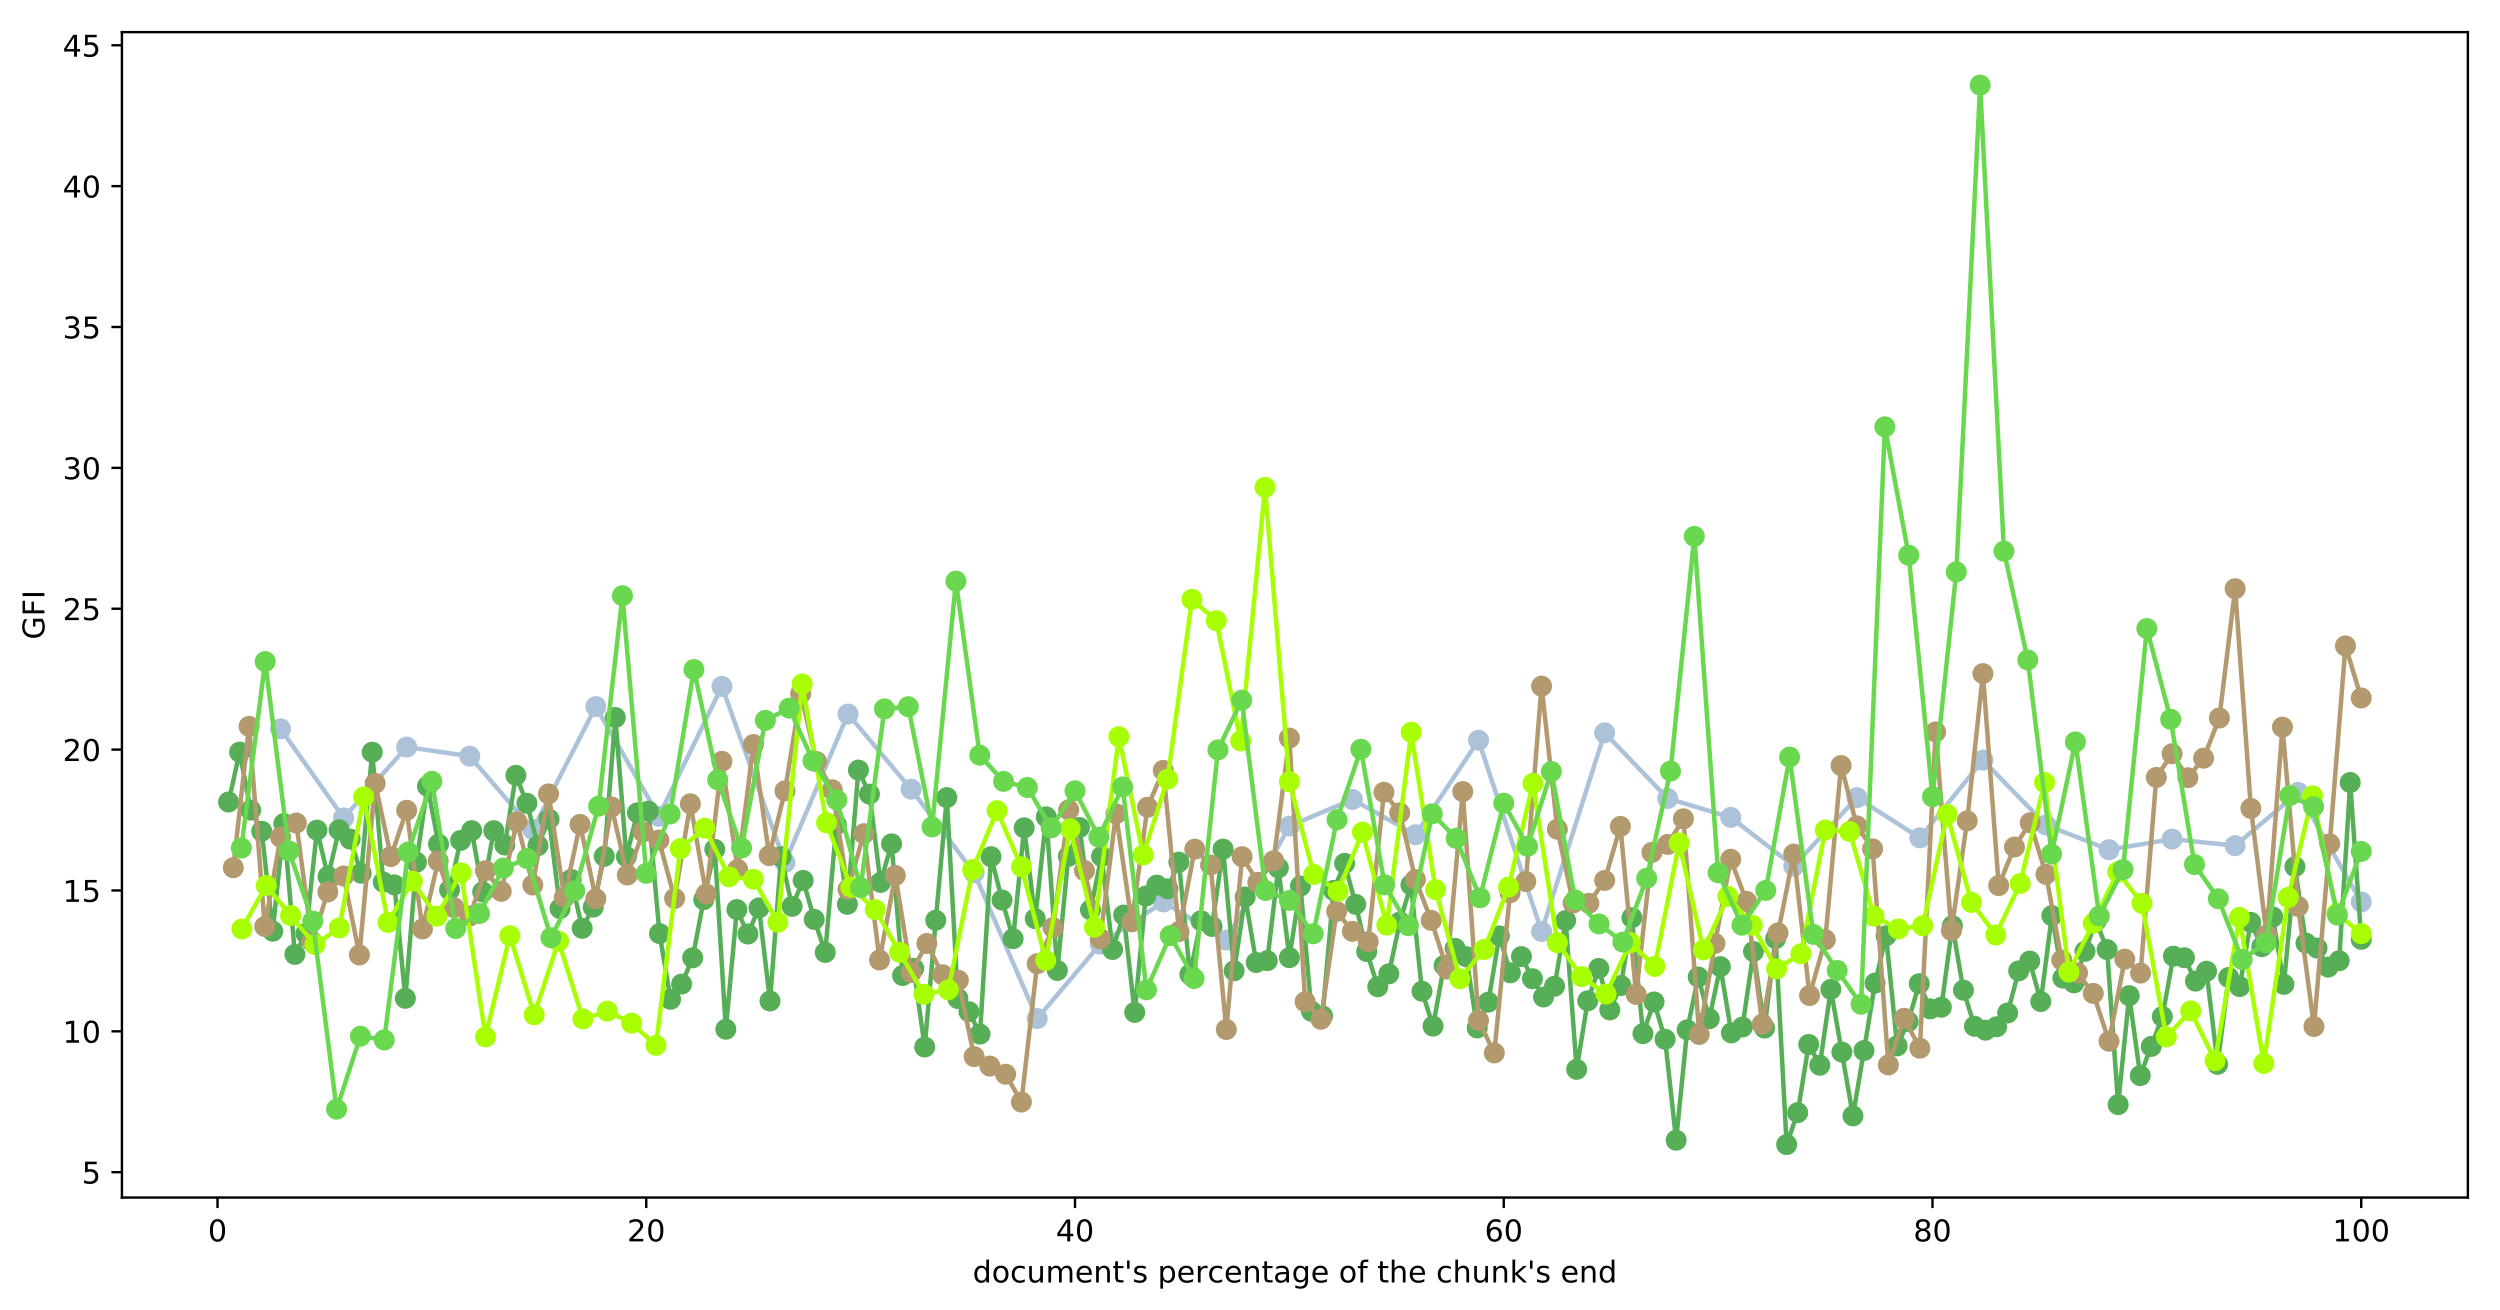 <?xml version="1.0" encoding="utf-8" standalone="no"?>
<!DOCTYPE svg PUBLIC "-//W3C//DTD SVG 1.1//EN"
  "http://www.w3.org/Graphics/SVG/1.1/DTD/svg11.dtd">
<!-- Created with matplotlib (https://matplotlib.org/) -->
<svg height="436.336pt" version="1.1" viewBox="0 0 832.503 436.336" width="832.503pt" xmlns="http://www.w3.org/2000/svg" xmlns:xlink="http://www.w3.org/1999/xlink">
 <defs>
  <style type="text/css">
*{stroke-linecap:butt;stroke-linejoin:round;}
  </style>
 </defs>
 <g id="figure_1">
  <g id="patch_1">
   <path d="M 0 436.336 
L 832.503 436.336 
L 832.503 0 
L 0 0 
z
" style="fill:#ffffff;"/>
  </g>
  <g id="axes_1">
   <g id="patch_2">
    <path d="M 40.603 398.78 
L 821.803 398.78 
L 821.803 10.7 
L 40.603 10.7 
z
" style="fill:#ffffff;"/>
   </g>
   <g id="matplotlib.axis_1">
    <g id="xtick_1">
     <g id="line2d_1">
      <defs>
       <path d="M 0 0 
L 0 3.5 
" id="m7f20a4cdff" style="stroke:#000000;stroke-width:0.8;"/>
      </defs>
      <g>
       <use style="stroke:#000000;stroke-width:0.8;" x="72.433" xlink:href="#m7f20a4cdff" y="398.78"/>
      </g>
     </g>
     <g id="text_1">
      <!-- 0 -->
      <defs>
       <path d="M 31.781 66.406 
Q 24.172 66.406 20.328 58.906 
Q 16.5 51.422 16.5 36.375 
Q 16.5 21.391 20.328 13.891 
Q 24.172 6.391 31.781 6.391 
Q 39.453 6.391 43.281 13.891 
Q 47.125 21.391 47.125 36.375 
Q 47.125 51.422 43.281 58.906 
Q 39.453 66.406 31.781 66.406 
z
M 31.781 74.219 
Q 44.047 74.219 50.516 64.516 
Q 56.984 54.828 56.984 36.375 
Q 56.984 17.969 50.516 8.266 
Q 44.047 -1.422 31.781 -1.422 
Q 19.531 -1.422 13.062 8.266 
Q 6.594 17.969 6.594 36.375 
Q 6.594 54.828 13.062 64.516 
Q 19.531 74.219 31.781 74.219 
z
" id="DejaVuSans-48"/>
      </defs>
      <g transform="translate(69.251 413.378)scale(0.1 -0.1)">
       <use xlink:href="#DejaVuSans-48"/>
      </g>
     </g>
    </g>
    <g id="xtick_2">
     <g id="line2d_2">
      <g>
       <use style="stroke:#000000;stroke-width:0.8;" x="215.205" xlink:href="#m7f20a4cdff" y="398.78"/>
      </g>
     </g>
     <g id="text_2">
      <!-- 20 -->
      <defs>
       <path d="M 19.188 8.297 
L 53.609 8.297 
L 53.609 0 
L 7.328 0 
L 7.328 8.297 
Q 12.938 14.109 22.625 23.891 
Q 32.328 33.688 34.812 36.531 
Q 39.547 41.844 41.422 45.531 
Q 43.312 49.219 43.312 52.781 
Q 43.312 58.594 39.234 62.25 
Q 35.156 65.922 28.609 65.922 
Q 23.969 65.922 18.812 64.312 
Q 13.672 62.703 7.812 59.422 
L 7.812 69.391 
Q 13.766 71.781 18.938 73 
Q 24.125 74.219 28.422 74.219 
Q 39.75 74.219 46.484 68.547 
Q 53.219 62.891 53.219 53.422 
Q 53.219 48.922 51.531 44.891 
Q 49.859 40.875 45.406 35.406 
Q 44.188 33.984 37.641 27.219 
Q 31.109 20.453 19.188 8.297 
z
" id="DejaVuSans-50"/>
      </defs>
      <g transform="translate(208.842 413.378)scale(0.1 -0.1)">
       <use xlink:href="#DejaVuSans-50"/>
       <use x="63.623" xlink:href="#DejaVuSans-48"/>
      </g>
     </g>
    </g>
    <g id="xtick_3">
     <g id="line2d_3">
      <g>
       <use style="stroke:#000000;stroke-width:0.8;" x="357.977" xlink:href="#m7f20a4cdff" y="398.78"/>
      </g>
     </g>
     <g id="text_3">
      <!-- 40 -->
      <defs>
       <path d="M 37.797 64.312 
L 12.891 25.391 
L 37.797 25.391 
z
M 35.203 72.906 
L 47.609 72.906 
L 47.609 25.391 
L 58.016 25.391 
L 58.016 17.188 
L 47.609 17.188 
L 47.609 0 
L 37.797 0 
L 37.797 17.188 
L 4.891 17.188 
L 4.891 26.703 
z
" id="DejaVuSans-52"/>
      </defs>
      <g transform="translate(351.615 413.378)scale(0.1 -0.1)">
       <use xlink:href="#DejaVuSans-52"/>
       <use x="63.623" xlink:href="#DejaVuSans-48"/>
      </g>
     </g>
    </g>
    <g id="xtick_4">
     <g id="line2d_4">
      <g>
       <use style="stroke:#000000;stroke-width:0.8;" x="500.749" xlink:href="#m7f20a4cdff" y="398.78"/>
      </g>
     </g>
     <g id="text_4">
      <!-- 60 -->
      <defs>
       <path d="M 33.016 40.375 
Q 26.375 40.375 22.484 35.828 
Q 18.609 31.297 18.609 23.391 
Q 18.609 15.531 22.484 10.953 
Q 26.375 6.391 33.016 6.391 
Q 39.656 6.391 43.531 10.953 
Q 47.406 15.531 47.406 23.391 
Q 47.406 31.297 43.531 35.828 
Q 39.656 40.375 33.016 40.375 
z
M 52.594 71.297 
L 52.594 62.312 
Q 48.875 64.062 45.094 64.984 
Q 41.312 65.922 37.594 65.922 
Q 27.828 65.922 22.672 59.328 
Q 17.531 52.734 16.797 39.406 
Q 19.672 43.656 24.016 45.922 
Q 28.375 48.188 33.594 48.188 
Q 44.578 48.188 50.953 41.516 
Q 57.328 34.859 57.328 23.391 
Q 57.328 12.156 50.688 5.359 
Q 44.047 -1.422 33.016 -1.422 
Q 20.359 -1.422 13.672 8.266 
Q 6.984 17.969 6.984 36.375 
Q 6.984 53.656 15.188 63.938 
Q 23.391 74.219 37.203 74.219 
Q 40.922 74.219 44.703 73.484 
Q 48.484 72.75 52.594 71.297 
z
" id="DejaVuSans-54"/>
      </defs>
      <g transform="translate(494.387 413.378)scale(0.1 -0.1)">
       <use xlink:href="#DejaVuSans-54"/>
       <use x="63.623" xlink:href="#DejaVuSans-48"/>
      </g>
     </g>
    </g>
    <g id="xtick_5">
     <g id="line2d_5">
      <g>
       <use style="stroke:#000000;stroke-width:0.8;" x="643.522" xlink:href="#m7f20a4cdff" y="398.78"/>
      </g>
     </g>
     <g id="text_5">
      <!-- 80 -->
      <defs>
       <path d="M 31.781 34.625 
Q 24.75 34.625 20.719 30.859 
Q 16.703 27.094 16.703 20.516 
Q 16.703 13.922 20.719 10.156 
Q 24.75 6.391 31.781 6.391 
Q 38.812 6.391 42.859 10.172 
Q 46.922 13.969 46.922 20.516 
Q 46.922 27.094 42.891 30.859 
Q 38.875 34.625 31.781 34.625 
z
M 21.922 38.812 
Q 15.578 40.375 12.031 44.719 
Q 8.5 49.078 8.5 55.328 
Q 8.5 64.062 14.719 69.141 
Q 20.953 74.219 31.781 74.219 
Q 42.672 74.219 48.875 69.141 
Q 55.078 64.062 55.078 55.328 
Q 55.078 49.078 51.531 44.719 
Q 48 40.375 41.703 38.812 
Q 48.828 37.156 52.797 32.312 
Q 56.781 27.484 56.781 20.516 
Q 56.781 9.906 50.312 4.234 
Q 43.844 -1.422 31.781 -1.422 
Q 19.734 -1.422 13.25 4.234 
Q 6.781 9.906 6.781 20.516 
Q 6.781 27.484 10.781 32.312 
Q 14.797 37.156 21.922 38.812 
z
M 18.312 54.391 
Q 18.312 48.734 21.844 45.562 
Q 25.391 42.391 31.781 42.391 
Q 38.141 42.391 41.719 45.562 
Q 45.312 48.734 45.312 54.391 
Q 45.312 60.062 41.719 63.234 
Q 38.141 66.406 31.781 66.406 
Q 25.391 66.406 21.844 63.234 
Q 18.312 60.062 18.312 54.391 
z
" id="DejaVuSans-56"/>
      </defs>
      <g transform="translate(637.159 413.378)scale(0.1 -0.1)">
       <use xlink:href="#DejaVuSans-56"/>
       <use x="63.623" xlink:href="#DejaVuSans-48"/>
      </g>
     </g>
    </g>
    <g id="xtick_6">
     <g id="line2d_6">
      <g>
       <use style="stroke:#000000;stroke-width:0.8;" x="786.294" xlink:href="#m7f20a4cdff" y="398.78"/>
      </g>
     </g>
     <g id="text_6">
      <!-- 100 -->
      <defs>
       <path d="M 12.406 8.297 
L 28.516 8.297 
L 28.516 63.922 
L 10.984 60.406 
L 10.984 69.391 
L 28.422 72.906 
L 38.281 72.906 
L 38.281 8.297 
L 54.391 8.297 
L 54.391 0 
L 12.406 0 
z
" id="DejaVuSans-49"/>
      </defs>
      <g transform="translate(776.75 413.378)scale(0.1 -0.1)">
       <use xlink:href="#DejaVuSans-49"/>
       <use x="63.623" xlink:href="#DejaVuSans-48"/>
       <use x="127.246" xlink:href="#DejaVuSans-48"/>
      </g>
     </g>
    </g>
    <g id="text_7">
     <!-- document's percentage of the chunk's end -->
     <defs>
      <path d="M 45.406 46.391 
L 45.406 75.984 
L 54.391 75.984 
L 54.391 0 
L 45.406 0 
L 45.406 8.203 
Q 42.578 3.328 38.25 0.953 
Q 33.938 -1.422 27.875 -1.422 
Q 17.969 -1.422 11.734 6.484 
Q 5.516 14.406 5.516 27.297 
Q 5.516 40.188 11.734 48.094 
Q 17.969 56 27.875 56 
Q 33.938 56 38.25 53.625 
Q 42.578 51.266 45.406 46.391 
z
M 14.797 27.297 
Q 14.797 17.391 18.875 11.75 
Q 22.953 6.109 30.078 6.109 
Q 37.203 6.109 41.297 11.75 
Q 45.406 17.391 45.406 27.297 
Q 45.406 37.203 41.297 42.844 
Q 37.203 48.484 30.078 48.484 
Q 22.953 48.484 18.875 42.844 
Q 14.797 37.203 14.797 27.297 
z
" id="DejaVuSans-100"/>
      <path d="M 30.609 48.391 
Q 23.391 48.391 19.188 42.75 
Q 14.984 37.109 14.984 27.297 
Q 14.984 17.484 19.156 11.844 
Q 23.344 6.203 30.609 6.203 
Q 37.797 6.203 41.984 11.859 
Q 46.188 17.531 46.188 27.297 
Q 46.188 37.016 41.984 42.703 
Q 37.797 48.391 30.609 48.391 
z
M 30.609 56 
Q 42.328 56 49.016 48.375 
Q 55.719 40.766 55.719 27.297 
Q 55.719 13.875 49.016 6.219 
Q 42.328 -1.422 30.609 -1.422 
Q 18.844 -1.422 12.172 6.219 
Q 5.516 13.875 5.516 27.297 
Q 5.516 40.766 12.172 48.375 
Q 18.844 56 30.609 56 
z
" id="DejaVuSans-111"/>
      <path d="M 48.781 52.594 
L 48.781 44.188 
Q 44.969 46.297 41.141 47.344 
Q 37.312 48.391 33.406 48.391 
Q 24.656 48.391 19.812 42.844 
Q 14.984 37.312 14.984 27.297 
Q 14.984 17.281 19.812 11.734 
Q 24.656 6.203 33.406 6.203 
Q 37.312 6.203 41.141 7.25 
Q 44.969 8.297 48.781 10.406 
L 48.781 2.094 
Q 45.016 0.344 40.984 -0.531 
Q 36.969 -1.422 32.422 -1.422 
Q 20.062 -1.422 12.781 6.344 
Q 5.516 14.109 5.516 27.297 
Q 5.516 40.672 12.859 48.328 
Q 20.219 56 33.016 56 
Q 37.156 56 41.109 55.141 
Q 45.062 54.297 48.781 52.594 
z
" id="DejaVuSans-99"/>
      <path d="M 8.5 21.578 
L 8.5 54.688 
L 17.484 54.688 
L 17.484 21.922 
Q 17.484 14.156 20.5 10.266 
Q 23.531 6.391 29.594 6.391 
Q 36.859 6.391 41.078 11.031 
Q 45.312 15.672 45.312 23.688 
L 45.312 54.688 
L 54.297 54.688 
L 54.297 0 
L 45.312 0 
L 45.312 8.406 
Q 42.047 3.422 37.719 1 
Q 33.406 -1.422 27.688 -1.422 
Q 18.266 -1.422 13.375 4.438 
Q 8.5 10.297 8.5 21.578 
z
M 31.109 56 
z
" id="DejaVuSans-117"/>
      <path d="M 52 44.188 
Q 55.375 50.25 60.062 53.125 
Q 64.75 56 71.094 56 
Q 79.641 56 84.281 50.016 
Q 88.922 44.047 88.922 33.016 
L 88.922 0 
L 79.891 0 
L 79.891 32.719 
Q 79.891 40.578 77.094 44.375 
Q 74.312 48.188 68.609 48.188 
Q 61.625 48.188 57.562 43.547 
Q 53.516 38.922 53.516 30.906 
L 53.516 0 
L 44.484 0 
L 44.484 32.719 
Q 44.484 40.625 41.703 44.406 
Q 38.922 48.188 33.109 48.188 
Q 26.219 48.188 22.156 43.531 
Q 18.109 38.875 18.109 30.906 
L 18.109 0 
L 9.078 0 
L 9.078 54.688 
L 18.109 54.688 
L 18.109 46.188 
Q 21.188 51.219 25.484 53.609 
Q 29.781 56 35.688 56 
Q 41.656 56 45.828 52.969 
Q 50 49.953 52 44.188 
z
" id="DejaVuSans-109"/>
      <path d="M 56.203 29.594 
L 56.203 25.203 
L 14.891 25.203 
Q 15.484 15.922 20.484 11.062 
Q 25.484 6.203 34.422 6.203 
Q 39.594 6.203 44.453 7.469 
Q 49.312 8.734 54.109 11.281 
L 54.109 2.781 
Q 49.266 0.734 44.188 -0.344 
Q 39.109 -1.422 33.891 -1.422 
Q 20.797 -1.422 13.156 6.188 
Q 5.516 13.812 5.516 26.812 
Q 5.516 40.234 12.766 48.109 
Q 20.016 56 32.328 56 
Q 43.359 56 49.781 48.891 
Q 56.203 41.797 56.203 29.594 
z
M 47.219 32.234 
Q 47.125 39.594 43.094 43.984 
Q 39.062 48.391 32.422 48.391 
Q 24.906 48.391 20.391 44.141 
Q 15.875 39.891 15.188 32.172 
z
" id="DejaVuSans-101"/>
      <path d="M 54.891 33.016 
L 54.891 0 
L 45.906 0 
L 45.906 32.719 
Q 45.906 40.484 42.875 44.328 
Q 39.844 48.188 33.797 48.188 
Q 26.516 48.188 22.312 43.547 
Q 18.109 38.922 18.109 30.906 
L 18.109 0 
L 9.078 0 
L 9.078 54.688 
L 18.109 54.688 
L 18.109 46.188 
Q 21.344 51.125 25.703 53.562 
Q 30.078 56 35.797 56 
Q 45.219 56 50.047 50.172 
Q 54.891 44.344 54.891 33.016 
z
" id="DejaVuSans-110"/>
      <path d="M 18.312 70.219 
L 18.312 54.688 
L 36.812 54.688 
L 36.812 47.703 
L 18.312 47.703 
L 18.312 18.016 
Q 18.312 11.328 20.141 9.422 
Q 21.969 7.516 27.594 7.516 
L 36.812 7.516 
L 36.812 0 
L 27.594 0 
Q 17.188 0 13.234 3.875 
Q 9.281 7.766 9.281 18.016 
L 9.281 47.703 
L 2.688 47.703 
L 2.688 54.688 
L 9.281 54.688 
L 9.281 70.219 
z
" id="DejaVuSans-116"/>
      <path d="M 17.922 72.906 
L 17.922 45.797 
L 9.625 45.797 
L 9.625 72.906 
z
" id="DejaVuSans-39"/>
      <path d="M 44.281 53.078 
L 44.281 44.578 
Q 40.484 46.531 36.375 47.5 
Q 32.281 48.484 27.875 48.484 
Q 21.188 48.484 17.844 46.438 
Q 14.5 44.391 14.5 40.281 
Q 14.5 37.156 16.891 35.375 
Q 19.281 33.594 26.516 31.984 
L 29.594 31.297 
Q 39.156 29.25 43.188 25.516 
Q 47.219 21.781 47.219 15.094 
Q 47.219 7.469 41.188 3.016 
Q 35.156 -1.422 24.609 -1.422 
Q 20.219 -1.422 15.453 -0.562 
Q 10.688 0.297 5.422 2 
L 5.422 11.281 
Q 10.406 8.688 15.234 7.391 
Q 20.062 6.109 24.812 6.109 
Q 31.156 6.109 34.562 8.281 
Q 37.984 10.453 37.984 14.406 
Q 37.984 18.062 35.516 20.016 
Q 33.062 21.969 24.703 23.781 
L 21.578 24.516 
Q 13.234 26.266 9.516 29.906 
Q 5.812 33.547 5.812 39.891 
Q 5.812 47.609 11.281 51.797 
Q 16.75 56 26.812 56 
Q 31.781 56 36.172 55.266 
Q 40.578 54.547 44.281 53.078 
z
" id="DejaVuSans-115"/>
      <path id="DejaVuSans-32"/>
      <path d="M 18.109 8.203 
L 18.109 -20.797 
L 9.078 -20.797 
L 9.078 54.688 
L 18.109 54.688 
L 18.109 46.391 
Q 20.953 51.266 25.266 53.625 
Q 29.594 56 35.594 56 
Q 45.562 56 51.781 48.094 
Q 58.016 40.188 58.016 27.297 
Q 58.016 14.406 51.781 6.484 
Q 45.562 -1.422 35.594 -1.422 
Q 29.594 -1.422 25.266 0.953 
Q 20.953 3.328 18.109 8.203 
z
M 48.688 27.297 
Q 48.688 37.203 44.609 42.844 
Q 40.531 48.484 33.406 48.484 
Q 26.266 48.484 22.188 42.844 
Q 18.109 37.203 18.109 27.297 
Q 18.109 17.391 22.188 11.75 
Q 26.266 6.109 33.406 6.109 
Q 40.531 6.109 44.609 11.75 
Q 48.688 17.391 48.688 27.297 
z
" id="DejaVuSans-112"/>
      <path d="M 41.109 46.297 
Q 39.594 47.172 37.812 47.578 
Q 36.031 48 33.891 48 
Q 26.266 48 22.188 43.047 
Q 18.109 38.094 18.109 28.812 
L 18.109 0 
L 9.078 0 
L 9.078 54.688 
L 18.109 54.688 
L 18.109 46.188 
Q 20.953 51.172 25.484 53.578 
Q 30.031 56 36.531 56 
Q 37.453 56 38.578 55.875 
Q 39.703 55.766 41.062 55.516 
z
" id="DejaVuSans-114"/>
      <path d="M 34.281 27.484 
Q 23.391 27.484 19.188 25 
Q 14.984 22.516 14.984 16.5 
Q 14.984 11.719 18.141 8.906 
Q 21.297 6.109 26.703 6.109 
Q 34.188 6.109 38.703 11.406 
Q 43.219 16.703 43.219 25.484 
L 43.219 27.484 
z
M 52.203 31.203 
L 52.203 0 
L 43.219 0 
L 43.219 8.297 
Q 40.141 3.328 35.547 0.953 
Q 30.953 -1.422 24.312 -1.422 
Q 15.922 -1.422 10.953 3.297 
Q 6 8.016 6 15.922 
Q 6 25.141 12.172 29.828 
Q 18.359 34.516 30.609 34.516 
L 43.219 34.516 
L 43.219 35.406 
Q 43.219 41.609 39.141 45 
Q 35.062 48.391 27.688 48.391 
Q 23 48.391 18.547 47.266 
Q 14.109 46.141 10.016 43.891 
L 10.016 52.203 
Q 14.938 54.109 19.578 55.047 
Q 24.219 56 28.609 56 
Q 40.484 56 46.344 49.844 
Q 52.203 43.703 52.203 31.203 
z
" id="DejaVuSans-97"/>
      <path d="M 45.406 27.984 
Q 45.406 37.75 41.375 43.109 
Q 37.359 48.484 30.078 48.484 
Q 22.859 48.484 18.828 43.109 
Q 14.797 37.75 14.797 27.984 
Q 14.797 18.266 18.828 12.891 
Q 22.859 7.516 30.078 7.516 
Q 37.359 7.516 41.375 12.891 
Q 45.406 18.266 45.406 27.984 
z
M 54.391 6.781 
Q 54.391 -7.172 48.188 -13.984 
Q 42 -20.797 29.203 -20.797 
Q 24.469 -20.797 20.266 -20.094 
Q 16.062 -19.391 12.109 -17.922 
L 12.109 -9.188 
Q 16.062 -11.328 19.922 -12.344 
Q 23.781 -13.375 27.781 -13.375 
Q 36.625 -13.375 41.016 -8.766 
Q 45.406 -4.156 45.406 5.172 
L 45.406 9.625 
Q 42.625 4.781 38.281 2.391 
Q 33.938 0 27.875 0 
Q 17.828 0 11.672 7.656 
Q 5.516 15.328 5.516 27.984 
Q 5.516 40.672 11.672 48.328 
Q 17.828 56 27.875 56 
Q 33.938 56 38.281 53.609 
Q 42.625 51.219 45.406 46.391 
L 45.406 54.688 
L 54.391 54.688 
z
" id="DejaVuSans-103"/>
      <path d="M 37.109 75.984 
L 37.109 68.5 
L 28.516 68.5 
Q 23.688 68.5 21.797 66.547 
Q 19.922 64.594 19.922 59.516 
L 19.922 54.688 
L 34.719 54.688 
L 34.719 47.703 
L 19.922 47.703 
L 19.922 0 
L 10.891 0 
L 10.891 47.703 
L 2.297 47.703 
L 2.297 54.688 
L 10.891 54.688 
L 10.891 58.5 
Q 10.891 67.625 15.141 71.797 
Q 19.391 75.984 28.609 75.984 
z
" id="DejaVuSans-102"/>
      <path d="M 54.891 33.016 
L 54.891 0 
L 45.906 0 
L 45.906 32.719 
Q 45.906 40.484 42.875 44.328 
Q 39.844 48.188 33.797 48.188 
Q 26.516 48.188 22.312 43.547 
Q 18.109 38.922 18.109 30.906 
L 18.109 0 
L 9.078 0 
L 9.078 75.984 
L 18.109 75.984 
L 18.109 46.188 
Q 21.344 51.125 25.703 53.562 
Q 30.078 56 35.797 56 
Q 45.219 56 50.047 50.172 
Q 54.891 44.344 54.891 33.016 
z
" id="DejaVuSans-104"/>
      <path d="M 9.078 75.984 
L 18.109 75.984 
L 18.109 31.109 
L 44.922 54.688 
L 56.391 54.688 
L 27.391 29.109 
L 57.625 0 
L 45.906 0 
L 18.109 26.703 
L 18.109 0 
L 9.078 0 
z
" id="DejaVuSans-107"/>
     </defs>
     <g transform="translate(323.903 427.057)scale(0.1 -0.1)">
      <use xlink:href="#DejaVuSans-100"/>
      <use x="63.477" xlink:href="#DejaVuSans-111"/>
      <use x="124.658" xlink:href="#DejaVuSans-99"/>
      <use x="179.639" xlink:href="#DejaVuSans-117"/>
      <use x="243.018" xlink:href="#DejaVuSans-109"/>
      <use x="340.43" xlink:href="#DejaVuSans-101"/>
      <use x="401.953" xlink:href="#DejaVuSans-110"/>
      <use x="465.332" xlink:href="#DejaVuSans-116"/>
      <use x="504.541" xlink:href="#DejaVuSans-39"/>
      <use x="532.031" xlink:href="#DejaVuSans-115"/>
      <use x="584.131" xlink:href="#DejaVuSans-32"/>
      <use x="615.918" xlink:href="#DejaVuSans-112"/>
      <use x="679.395" xlink:href="#DejaVuSans-101"/>
      <use x="740.918" xlink:href="#DejaVuSans-114"/>
      <use x="782" xlink:href="#DejaVuSans-99"/>
      <use x="836.98" xlink:href="#DejaVuSans-101"/>
      <use x="898.504" xlink:href="#DejaVuSans-110"/>
      <use x="961.883" xlink:href="#DejaVuSans-116"/>
      <use x="1001.092" xlink:href="#DejaVuSans-97"/>
      <use x="1062.371" xlink:href="#DejaVuSans-103"/>
      <use x="1125.848" xlink:href="#DejaVuSans-101"/>
      <use x="1187.371" xlink:href="#DejaVuSans-32"/>
      <use x="1219.158" xlink:href="#DejaVuSans-111"/>
      <use x="1280.34" xlink:href="#DejaVuSans-102"/>
      <use x="1315.545" xlink:href="#DejaVuSans-32"/>
      <use x="1347.332" xlink:href="#DejaVuSans-116"/>
      <use x="1386.541" xlink:href="#DejaVuSans-104"/>
      <use x="1449.92" xlink:href="#DejaVuSans-101"/>
      <use x="1511.443" xlink:href="#DejaVuSans-32"/>
      <use x="1543.23" xlink:href="#DejaVuSans-99"/>
      <use x="1598.211" xlink:href="#DejaVuSans-104"/>
      <use x="1661.59" xlink:href="#DejaVuSans-117"/>
      <use x="1724.969" xlink:href="#DejaVuSans-110"/>
      <use x="1788.348" xlink:href="#DejaVuSans-107"/>
      <use x="1846.258" xlink:href="#DejaVuSans-39"/>
      <use x="1873.748" xlink:href="#DejaVuSans-115"/>
      <use x="1925.848" xlink:href="#DejaVuSans-32"/>
      <use x="1957.635" xlink:href="#DejaVuSans-101"/>
      <use x="2019.158" xlink:href="#DejaVuSans-110"/>
      <use x="2082.537" xlink:href="#DejaVuSans-100"/>
     </g>
    </g>
   </g>
   <g id="matplotlib.axis_2">
    <g id="ytick_1">
     <g id="line2d_7">
      <defs>
       <path d="M 0 0 
L -3.5 0 
" id="mccd8a074eb" style="stroke:#000000;stroke-width:0.8;"/>
      </defs>
      <g>
       <use style="stroke:#000000;stroke-width:0.8;" x="40.603" xlink:href="#mccd8a074eb" y="390.336"/>
      </g>
     </g>
     <g id="text_8">
      <!-- 5 -->
      <defs>
       <path d="M 10.797 72.906 
L 49.516 72.906 
L 49.516 64.594 
L 19.828 64.594 
L 19.828 46.734 
Q 21.969 47.469 24.109 47.828 
Q 26.266 48.188 28.422 48.188 
Q 40.625 48.188 47.75 41.5 
Q 54.891 34.812 54.891 23.391 
Q 54.891 11.625 47.562 5.094 
Q 40.234 -1.422 26.906 -1.422 
Q 22.312 -1.422 17.547 -0.641 
Q 12.797 0.141 7.719 1.703 
L 7.719 11.625 
Q 12.109 9.234 16.797 8.062 
Q 21.484 6.891 26.703 6.891 
Q 35.156 6.891 40.078 11.328 
Q 45.016 15.766 45.016 23.391 
Q 45.016 31 40.078 35.438 
Q 35.156 39.891 26.703 39.891 
Q 22.75 39.891 18.812 39.016 
Q 14.891 38.141 10.797 36.281 
z
" id="DejaVuSans-53"/>
      </defs>
      <g transform="translate(27.241 394.135)scale(0.1 -0.1)">
       <use xlink:href="#DejaVuSans-53"/>
      </g>
     </g>
    </g>
    <g id="ytick_2">
     <g id="line2d_8">
      <g>
       <use style="stroke:#000000;stroke-width:0.8;" x="40.603" xlink:href="#mccd8a074eb" y="343.428"/>
      </g>
     </g>
     <g id="text_9">
      <!-- 10 -->
      <g transform="translate(20.878 347.228)scale(0.1 -0.1)">
       <use xlink:href="#DejaVuSans-49"/>
       <use x="63.623" xlink:href="#DejaVuSans-48"/>
      </g>
     </g>
    </g>
    <g id="ytick_3">
     <g id="line2d_9">
      <g>
       <use style="stroke:#000000;stroke-width:0.8;" x="40.603" xlink:href="#mccd8a074eb" y="296.521"/>
      </g>
     </g>
     <g id="text_10">
      <!-- 15 -->
      <g transform="translate(20.878 300.32)scale(0.1 -0.1)">
       <use xlink:href="#DejaVuSans-49"/>
       <use x="63.623" xlink:href="#DejaVuSans-53"/>
      </g>
     </g>
    </g>
    <g id="ytick_4">
     <g id="line2d_10">
      <g>
       <use style="stroke:#000000;stroke-width:0.8;" x="40.603" xlink:href="#mccd8a074eb" y="249.614"/>
      </g>
     </g>
     <g id="text_11">
      <!-- 20 -->
      <g transform="translate(20.878 253.413)scale(0.1 -0.1)">
       <use xlink:href="#DejaVuSans-50"/>
       <use x="63.623" xlink:href="#DejaVuSans-48"/>
      </g>
     </g>
    </g>
    <g id="ytick_5">
     <g id="line2d_11">
      <g>
       <use style="stroke:#000000;stroke-width:0.8;" x="40.603" xlink:href="#mccd8a074eb" y="202.707"/>
      </g>
     </g>
     <g id="text_12">
      <!-- 25 -->
      <g transform="translate(20.878 206.506)scale(0.1 -0.1)">
       <use xlink:href="#DejaVuSans-50"/>
       <use x="63.623" xlink:href="#DejaVuSans-53"/>
      </g>
     </g>
    </g>
    <g id="ytick_6">
     <g id="line2d_12">
      <g>
       <use style="stroke:#000000;stroke-width:0.8;" x="40.603" xlink:href="#mccd8a074eb" y="155.799"/>
      </g>
     </g>
     <g id="text_13">
      <!-- 30 -->
      <defs>
       <path d="M 40.578 39.312 
Q 47.656 37.797 51.625 33 
Q 55.609 28.219 55.609 21.188 
Q 55.609 10.406 48.188 4.484 
Q 40.766 -1.422 27.094 -1.422 
Q 22.516 -1.422 17.656 -0.516 
Q 12.797 0.391 7.625 2.203 
L 7.625 11.719 
Q 11.719 9.328 16.594 8.109 
Q 21.484 6.891 26.812 6.891 
Q 36.078 6.891 40.938 10.547 
Q 45.797 14.203 45.797 21.188 
Q 45.797 27.641 41.281 31.266 
Q 36.766 34.906 28.719 34.906 
L 20.219 34.906 
L 20.219 43.016 
L 29.109 43.016 
Q 36.375 43.016 40.234 45.922 
Q 44.094 48.828 44.094 54.297 
Q 44.094 59.906 40.109 62.906 
Q 36.141 65.922 28.719 65.922 
Q 24.656 65.922 20.016 65.031 
Q 15.375 64.156 9.812 62.312 
L 9.812 71.094 
Q 15.438 72.656 20.344 73.438 
Q 25.25 74.219 29.594 74.219 
Q 40.828 74.219 47.359 69.109 
Q 53.906 64.016 53.906 55.328 
Q 53.906 49.266 50.438 45.094 
Q 46.969 40.922 40.578 39.312 
z
" id="DejaVuSans-51"/>
      </defs>
      <g transform="translate(20.878 159.599)scale(0.1 -0.1)">
       <use xlink:href="#DejaVuSans-51"/>
       <use x="63.623" xlink:href="#DejaVuSans-48"/>
      </g>
     </g>
    </g>
    <g id="ytick_7">
     <g id="line2d_13">
      <g>
       <use style="stroke:#000000;stroke-width:0.8;" x="40.603" xlink:href="#mccd8a074eb" y="108.892"/>
      </g>
     </g>
     <g id="text_14">
      <!-- 35 -->
      <g transform="translate(20.878 112.691)scale(0.1 -0.1)">
       <use xlink:href="#DejaVuSans-51"/>
       <use x="63.623" xlink:href="#DejaVuSans-53"/>
      </g>
     </g>
    </g>
    <g id="ytick_8">
     <g id="line2d_14">
      <g>
       <use style="stroke:#000000;stroke-width:0.8;" x="40.603" xlink:href="#mccd8a074eb" y="61.985"/>
      </g>
     </g>
     <g id="text_15">
      <!-- 40 -->
      <g transform="translate(20.878 65.784)scale(0.1 -0.1)">
       <use xlink:href="#DejaVuSans-52"/>
       <use x="63.623" xlink:href="#DejaVuSans-48"/>
      </g>
     </g>
    </g>
    <g id="ytick_9">
     <g id="line2d_15">
      <g>
       <use style="stroke:#000000;stroke-width:0.8;" x="40.603" xlink:href="#mccd8a074eb" y="15.077"/>
      </g>
     </g>
     <g id="text_16">
      <!-- 45 -->
      <g transform="translate(20.878 18.877)scale(0.1 -0.1)">
       <use xlink:href="#DejaVuSans-52"/>
       <use x="63.623" xlink:href="#DejaVuSans-53"/>
      </g>
     </g>
    </g>
    <g id="text_17">
     <!-- GFI -->
     <defs>
      <path d="M 59.516 10.406 
L 59.516 29.984 
L 43.406 29.984 
L 43.406 38.094 
L 69.281 38.094 
L 69.281 6.781 
Q 63.578 2.734 56.688 0.656 
Q 49.812 -1.422 42 -1.422 
Q 24.906 -1.422 15.25 8.562 
Q 5.609 18.562 5.609 36.375 
Q 5.609 54.25 15.25 64.234 
Q 24.906 74.219 42 74.219 
Q 49.125 74.219 55.547 72.453 
Q 61.969 70.703 67.391 67.281 
L 67.391 56.781 
Q 61.922 61.422 55.766 63.766 
Q 49.609 66.109 42.828 66.109 
Q 29.438 66.109 22.719 58.641 
Q 16.016 51.172 16.016 36.375 
Q 16.016 21.625 22.719 14.156 
Q 29.438 6.688 42.828 6.688 
Q 48.047 6.688 52.141 7.594 
Q 56.25 8.5 59.516 10.406 
z
" id="DejaVuSans-71"/>
      <path d="M 9.812 72.906 
L 51.703 72.906 
L 51.703 64.594 
L 19.672 64.594 
L 19.672 43.109 
L 48.578 43.109 
L 48.578 34.812 
L 19.672 34.812 
L 19.672 0 
L 9.812 0 
z
" id="DejaVuSans-70"/>
      <path d="M 9.812 72.906 
L 19.672 72.906 
L 19.672 0 
L 9.812 0 
z
" id="DejaVuSans-73"/>
     </defs>
     <g transform="translate(14.798 212.965)rotate(-90)scale(0.1 -0.1)">
      <use xlink:href="#DejaVuSans-71"/>
      <use x="77.49" xlink:href="#DejaVuSans-70"/>
      <use x="135.01" xlink:href="#DejaVuSans-73"/>
     </g>
    </g>
   </g>
   <g id="line2d_16">
    <path clip-path="url(#p5ba7b27314)" d="M 93.428 242.703 
L 114.424 272.36 
L 135.42 248.772 
L 156.416 251.825 
L 177.412 276.239 
L 198.408 235.307 
L 219.404 271.84 
L 240.4 228.585 
L 261.396 287.238 
L 282.392 237.774 
L 303.388 262.807 
L 324.384 290.632 
L 345.38 339.187 
L 366.375 314.377 
L 387.371 300.347 
L 408.367 313.053 
L 429.363 275.1 
L 450.359 266.231 
L 471.355 277.975 
L 492.351 246.514 
L 513.347 310.191 
L 534.343 244.032 
L 555.339 265.875 
L 576.335 272.193 
L 597.331 288.432 
L 618.327 265.619 
L 639.323 279 
L 660.318 253.124 
L 681.314 274.727 
L 702.31 282.95 
L 723.306 279.425 
L 744.302 281.612 
L 765.298 263.88 
L 786.294 300.353 
" style="fill:none;stroke:#acc2d9;stroke-linecap:square;stroke-width:1.5;"/>
    <defs>
     <path d="M 0 3 
C 0.796 3 1.559 2.684 2.121 2.121 
C 2.684 1.559 3 0.796 3 0 
C 3 -0.796 2.684 -1.559 2.121 -2.121 
C 1.559 -2.684 0.796 -3 0 -3 
C -0.796 -3 -1.559 -2.684 -2.121 -2.121 
C -2.684 -1.559 -3 -0.796 -3 0 
C -3 0.796 -2.684 1.559 -2.121 2.121 
C -1.559 2.684 -0.796 3 0 3 
z
" id="mfc60d68dfb" style="stroke:#acc2d9;"/>
    </defs>
    <g clip-path="url(#p5ba7b27314)">
     <use style="fill:#acc2d9;stroke:#acc2d9;" x="93.428" xlink:href="#mfc60d68dfb" y="242.703"/>
     <use style="fill:#acc2d9;stroke:#acc2d9;" x="114.424" xlink:href="#mfc60d68dfb" y="272.36"/>
     <use style="fill:#acc2d9;stroke:#acc2d9;" x="135.42" xlink:href="#mfc60d68dfb" y="248.772"/>
     <use style="fill:#acc2d9;stroke:#acc2d9;" x="156.416" xlink:href="#mfc60d68dfb" y="251.825"/>
     <use style="fill:#acc2d9;stroke:#acc2d9;" x="177.412" xlink:href="#mfc60d68dfb" y="276.239"/>
     <use style="fill:#acc2d9;stroke:#acc2d9;" x="198.408" xlink:href="#mfc60d68dfb" y="235.307"/>
     <use style="fill:#acc2d9;stroke:#acc2d9;" x="219.404" xlink:href="#mfc60d68dfb" y="271.84"/>
     <use style="fill:#acc2d9;stroke:#acc2d9;" x="240.4" xlink:href="#mfc60d68dfb" y="228.585"/>
     <use style="fill:#acc2d9;stroke:#acc2d9;" x="261.396" xlink:href="#mfc60d68dfb" y="287.238"/>
     <use style="fill:#acc2d9;stroke:#acc2d9;" x="282.392" xlink:href="#mfc60d68dfb" y="237.774"/>
     <use style="fill:#acc2d9;stroke:#acc2d9;" x="303.388" xlink:href="#mfc60d68dfb" y="262.807"/>
     <use style="fill:#acc2d9;stroke:#acc2d9;" x="324.384" xlink:href="#mfc60d68dfb" y="290.632"/>
     <use style="fill:#acc2d9;stroke:#acc2d9;" x="345.38" xlink:href="#mfc60d68dfb" y="339.187"/>
     <use style="fill:#acc2d9;stroke:#acc2d9;" x="366.375" xlink:href="#mfc60d68dfb" y="314.377"/>
     <use style="fill:#acc2d9;stroke:#acc2d9;" x="387.371" xlink:href="#mfc60d68dfb" y="300.347"/>
     <use style="fill:#acc2d9;stroke:#acc2d9;" x="408.367" xlink:href="#mfc60d68dfb" y="313.053"/>
     <use style="fill:#acc2d9;stroke:#acc2d9;" x="429.363" xlink:href="#mfc60d68dfb" y="275.1"/>
     <use style="fill:#acc2d9;stroke:#acc2d9;" x="450.359" xlink:href="#mfc60d68dfb" y="266.231"/>
     <use style="fill:#acc2d9;stroke:#acc2d9;" x="471.355" xlink:href="#mfc60d68dfb" y="277.975"/>
     <use style="fill:#acc2d9;stroke:#acc2d9;" x="492.351" xlink:href="#mfc60d68dfb" y="246.514"/>
     <use style="fill:#acc2d9;stroke:#acc2d9;" x="513.347" xlink:href="#mfc60d68dfb" y="310.191"/>
     <use style="fill:#acc2d9;stroke:#acc2d9;" x="534.343" xlink:href="#mfc60d68dfb" y="244.032"/>
     <use style="fill:#acc2d9;stroke:#acc2d9;" x="555.339" xlink:href="#mfc60d68dfb" y="265.875"/>
     <use style="fill:#acc2d9;stroke:#acc2d9;" x="576.335" xlink:href="#mfc60d68dfb" y="272.193"/>
     <use style="fill:#acc2d9;stroke:#acc2d9;" x="597.331" xlink:href="#mfc60d68dfb" y="288.432"/>
     <use style="fill:#acc2d9;stroke:#acc2d9;" x="618.327" xlink:href="#mfc60d68dfb" y="265.619"/>
     <use style="fill:#acc2d9;stroke:#acc2d9;" x="639.323" xlink:href="#mfc60d68dfb" y="279"/>
     <use style="fill:#acc2d9;stroke:#acc2d9;" x="660.318" xlink:href="#mfc60d68dfb" y="253.124"/>
     <use style="fill:#acc2d9;stroke:#acc2d9;" x="681.314" xlink:href="#mfc60d68dfb" y="274.727"/>
     <use style="fill:#acc2d9;stroke:#acc2d9;" x="702.31" xlink:href="#mfc60d68dfb" y="282.95"/>
     <use style="fill:#acc2d9;stroke:#acc2d9;" x="723.306" xlink:href="#mfc60d68dfb" y="279.425"/>
     <use style="fill:#acc2d9;stroke:#acc2d9;" x="744.302" xlink:href="#mfc60d68dfb" y="281.612"/>
     <use style="fill:#acc2d9;stroke:#acc2d9;" x="765.298" xlink:href="#mfc60d68dfb" y="263.88"/>
     <use style="fill:#acc2d9;stroke:#acc2d9;" x="786.294" xlink:href="#mfc60d68dfb" y="300.353"/>
    </g>
   </g>
   <g id="line2d_17">
    <path clip-path="url(#p5ba7b27314)" d="M 76.112 267.072 
L 79.792 250.447 
L 83.472 269.769 
L 87.151 276.801 
L 90.831 310.084 
L 94.511 274.25 
L 98.19 317.82 
L 101.87 310.85 
L 105.55 276.429 
L 109.23 291.852 
L 112.909 276.313 
L 116.589 279.425 
L 120.269 290.789 
L 123.948 250.491 
L 127.628 293.728 
L 131.308 294.664 
L 134.987 332.439 
L 138.667 287.132 
L 142.347 261.827 
L 146.026 281.087 
L 149.706 296.308 
L 153.386 279.851 
L 157.066 276.615 
L 160.745 297.016 
L 164.425 276.615 
L 168.105 281.38 
L 171.784 258.193 
L 175.464 267.507 
L 179.144 281.575 
L 182.823 272.789 
L 186.503 302.545 
L 190.183 292.841 
L 193.863 309.134 
L 197.542 302.074 
L 201.222 285.146 
L 204.902 238.92 
L 208.581 285.263 
L 212.261 270.672 
L 215.941 270.142 
L 219.62 310.881 
L 223.3 332.762 
L 226.98 327.691 
L 230.66 318.937 
L 234.339 299.565 
L 238.019 282.824 
L 241.699 342.738 
L 245.378 302.885 
L 249.058 311.017 
L 252.738 302.331 
L 256.417 333.337 
L 260.097 285.286 
L 263.777 301.809 
L 267.457 293.183 
L 271.136 306.171 
L 274.816 317.158 
L 278.496 274.587 
L 282.175 301.152 
L 285.855 256.437 
L 289.535 264.444 
L 293.214 293.844 
L 296.894 280.995 
L 300.574 324.852 
L 304.254 322.494 
L 307.933 348.654 
L 311.613 306.443 
L 315.293 265.606 
L 318.972 332.5 
L 322.652 336.901 
L 326.332 344.367 
L 330.011 285.271 
L 333.691 299.712 
L 337.371 312.579 
L 341.051 275.667 
L 344.73 305.903 
L 348.41 272.033 
L 352.09 323.174 
L 355.769 285.167 
L 359.449 275.556 
L 363.129 302.977 
L 366.808 285.184 
L 370.488 316.174 
L 374.168 304.709 
L 377.847 337.126 
L 381.527 298.397 
L 385.207 294.759 
L 388.887 295.971 
L 392.566 287.103 
L 396.246 324.452 
L 399.926 306.606 
L 403.605 308.513 
L 407.285 282.761 
L 410.965 323.27 
L 414.644 298.694 
L 418.324 320.516 
L 422.004 319.905 
L 425.684 289.01 
L 429.363 318.908 
L 433.043 295.049 
L 436.723 336.754 
L 440.402 338.297 
L 444.082 296.516 
L 447.762 287.495 
L 451.441 301.152 
L 455.121 316.855 
L 458.801 328.594 
L 462.481 324.29 
L 466.16 307.013 
L 469.84 294.664 
L 473.52 330.086 
L 477.199 341.705 
L 480.879 321.495 
L 484.559 315.82 
L 488.238 318.568 
L 491.918 342.308 
L 495.598 333.725 
L 499.278 311.652 
L 502.957 323.956 
L 506.637 318.541 
L 510.317 325.924 
L 513.996 332.003 
L 517.676 328.418 
L 521.356 306.559 
L 525.035 356.093 
L 528.715 333.277 
L 532.395 322.493 
L 536.075 336.299 
L 539.754 328.187 
L 543.434 305.6 
L 547.114 344.203 
L 550.793 333.651 
L 554.473 346.07 
L 558.153 379.704 
L 561.832 342.928 
L 565.512 325.361 
L 569.192 339.241 
L 572.872 321.888 
L 576.551 343.957 
L 580.231 342.007 
L 583.911 316.855 
L 587.59 342.35 
L 591.27 312.548 
L 594.95 381.14 
L 598.629 370.514 
L 602.309 347.801 
L 605.989 354.715 
L 609.669 329.46 
L 617.028 371.592 
L 620.708 349.837 
L 624.387 327.387 
L 628.067 311.61 
L 631.747 348.272 
L 635.426 340.214 
L 639.106 327.565 
L 642.786 335.956 
L 646.465 335.404 
L 650.145 308.266 
L 653.825 329.738 
L 657.505 341.749 
L 661.184 343.041 
L 664.864 341.913 
L 668.544 337.33 
L 672.223 323.315 
L 675.903 320.026 
L 679.583 333.53 
L 683.262 304.902 
L 686.942 325.701 
L 690.622 327.292 
L 694.302 316.793 
L 697.981 306.693 
L 701.661 316.222 
L 705.341 367.833 
L 709.02 331.559 
L 712.7 358.18 
L 720.059 338.522 
L 723.739 318.416 
L 727.419 318.937 
L 731.099 326.715 
L 734.778 323.417 
L 738.458 354.425 
L 742.138 325.49 
L 745.817 328.519 
L 749.497 307.139 
L 753.177 315.255 
L 756.856 305.36 
L 760.536 327.791 
L 764.216 288.604 
L 767.896 314.086 
L 771.575 315.7 
L 775.255 322.042 
L 778.935 319.94 
L 782.614 260.57 
L 786.294 312.801 
L 786.294 312.801 
" style="fill:none;stroke:#56ae57;stroke-linecap:square;stroke-width:1.5;"/>
    <defs>
     <path d="M 0 3 
C 0.796 3 1.559 2.684 2.121 2.121 
C 2.684 1.559 3 0.796 3 0 
C 3 -0.796 2.684 -1.559 2.121 -2.121 
C 1.559 -2.684 0.796 -3 0 -3 
C -0.796 -3 -1.559 -2.684 -2.121 -2.121 
C -2.684 -1.559 -3 -0.796 -3 0 
C -3 0.796 -2.684 1.559 -2.121 2.121 
C -1.559 2.684 -0.796 3 0 3 
z
" id="m5f94791720" style="stroke:#56ae57;"/>
    </defs>
    <g clip-path="url(#p5ba7b27314)">
     <use style="fill:#56ae57;stroke:#56ae57;" x="76.112" xlink:href="#m5f94791720" y="267.072"/>
     <use style="fill:#56ae57;stroke:#56ae57;" x="79.792" xlink:href="#m5f94791720" y="250.447"/>
     <use style="fill:#56ae57;stroke:#56ae57;" x="83.472" xlink:href="#m5f94791720" y="269.769"/>
     <use style="fill:#56ae57;stroke:#56ae57;" x="87.151" xlink:href="#m5f94791720" y="276.801"/>
     <use style="fill:#56ae57;stroke:#56ae57;" x="90.831" xlink:href="#m5f94791720" y="310.084"/>
     <use style="fill:#56ae57;stroke:#56ae57;" x="94.511" xlink:href="#m5f94791720" y="274.25"/>
     <use style="fill:#56ae57;stroke:#56ae57;" x="98.19" xlink:href="#m5f94791720" y="317.82"/>
     <use style="fill:#56ae57;stroke:#56ae57;" x="101.87" xlink:href="#m5f94791720" y="310.85"/>
     <use style="fill:#56ae57;stroke:#56ae57;" x="105.55" xlink:href="#m5f94791720" y="276.429"/>
     <use style="fill:#56ae57;stroke:#56ae57;" x="109.23" xlink:href="#m5f94791720" y="291.852"/>
     <use style="fill:#56ae57;stroke:#56ae57;" x="112.909" xlink:href="#m5f94791720" y="276.313"/>
     <use style="fill:#56ae57;stroke:#56ae57;" x="116.589" xlink:href="#m5f94791720" y="279.425"/>
     <use style="fill:#56ae57;stroke:#56ae57;" x="120.269" xlink:href="#m5f94791720" y="290.789"/>
     <use style="fill:#56ae57;stroke:#56ae57;" x="123.948" xlink:href="#m5f94791720" y="250.491"/>
     <use style="fill:#56ae57;stroke:#56ae57;" x="127.628" xlink:href="#m5f94791720" y="293.728"/>
     <use style="fill:#56ae57;stroke:#56ae57;" x="131.308" xlink:href="#m5f94791720" y="294.664"/>
     <use style="fill:#56ae57;stroke:#56ae57;" x="134.987" xlink:href="#m5f94791720" y="332.439"/>
     <use style="fill:#56ae57;stroke:#56ae57;" x="138.667" xlink:href="#m5f94791720" y="287.132"/>
     <use style="fill:#56ae57;stroke:#56ae57;" x="142.347" xlink:href="#m5f94791720" y="261.827"/>
     <use style="fill:#56ae57;stroke:#56ae57;" x="146.026" xlink:href="#m5f94791720" y="281.087"/>
     <use style="fill:#56ae57;stroke:#56ae57;" x="149.706" xlink:href="#m5f94791720" y="296.308"/>
     <use style="fill:#56ae57;stroke:#56ae57;" x="153.386" xlink:href="#m5f94791720" y="279.851"/>
     <use style="fill:#56ae57;stroke:#56ae57;" x="157.066" xlink:href="#m5f94791720" y="276.615"/>
     <use style="fill:#56ae57;stroke:#56ae57;" x="160.745" xlink:href="#m5f94791720" y="297.016"/>
     <use style="fill:#56ae57;stroke:#56ae57;" x="164.425" xlink:href="#m5f94791720" y="276.615"/>
     <use style="fill:#56ae57;stroke:#56ae57;" x="168.105" xlink:href="#m5f94791720" y="281.38"/>
     <use style="fill:#56ae57;stroke:#56ae57;" x="171.784" xlink:href="#m5f94791720" y="258.193"/>
     <use style="fill:#56ae57;stroke:#56ae57;" x="175.464" xlink:href="#m5f94791720" y="267.507"/>
     <use style="fill:#56ae57;stroke:#56ae57;" x="179.144" xlink:href="#m5f94791720" y="281.575"/>
     <use style="fill:#56ae57;stroke:#56ae57;" x="182.823" xlink:href="#m5f94791720" y="272.789"/>
     <use style="fill:#56ae57;stroke:#56ae57;" x="186.503" xlink:href="#m5f94791720" y="302.545"/>
     <use style="fill:#56ae57;stroke:#56ae57;" x="190.183" xlink:href="#m5f94791720" y="292.841"/>
     <use style="fill:#56ae57;stroke:#56ae57;" x="193.863" xlink:href="#m5f94791720" y="309.134"/>
     <use style="fill:#56ae57;stroke:#56ae57;" x="197.542" xlink:href="#m5f94791720" y="302.074"/>
     <use style="fill:#56ae57;stroke:#56ae57;" x="201.222" xlink:href="#m5f94791720" y="285.146"/>
     <use style="fill:#56ae57;stroke:#56ae57;" x="204.902" xlink:href="#m5f94791720" y="238.92"/>
     <use style="fill:#56ae57;stroke:#56ae57;" x="208.581" xlink:href="#m5f94791720" y="285.263"/>
     <use style="fill:#56ae57;stroke:#56ae57;" x="212.261" xlink:href="#m5f94791720" y="270.672"/>
     <use style="fill:#56ae57;stroke:#56ae57;" x="215.941" xlink:href="#m5f94791720" y="270.142"/>
     <use style="fill:#56ae57;stroke:#56ae57;" x="219.62" xlink:href="#m5f94791720" y="310.881"/>
     <use style="fill:#56ae57;stroke:#56ae57;" x="223.3" xlink:href="#m5f94791720" y="332.762"/>
     <use style="fill:#56ae57;stroke:#56ae57;" x="226.98" xlink:href="#m5f94791720" y="327.691"/>
     <use style="fill:#56ae57;stroke:#56ae57;" x="230.66" xlink:href="#m5f94791720" y="318.937"/>
     <use style="fill:#56ae57;stroke:#56ae57;" x="234.339" xlink:href="#m5f94791720" y="299.565"/>
     <use style="fill:#56ae57;stroke:#56ae57;" x="238.019" xlink:href="#m5f94791720" y="282.824"/>
     <use style="fill:#56ae57;stroke:#56ae57;" x="241.699" xlink:href="#m5f94791720" y="342.738"/>
     <use style="fill:#56ae57;stroke:#56ae57;" x="245.378" xlink:href="#m5f94791720" y="302.885"/>
     <use style="fill:#56ae57;stroke:#56ae57;" x="249.058" xlink:href="#m5f94791720" y="311.017"/>
     <use style="fill:#56ae57;stroke:#56ae57;" x="252.738" xlink:href="#m5f94791720" y="302.331"/>
     <use style="fill:#56ae57;stroke:#56ae57;" x="256.417" xlink:href="#m5f94791720" y="333.337"/>
     <use style="fill:#56ae57;stroke:#56ae57;" x="260.097" xlink:href="#m5f94791720" y="285.286"/>
     <use style="fill:#56ae57;stroke:#56ae57;" x="263.777" xlink:href="#m5f94791720" y="301.809"/>
     <use style="fill:#56ae57;stroke:#56ae57;" x="267.457" xlink:href="#m5f94791720" y="293.183"/>
     <use style="fill:#56ae57;stroke:#56ae57;" x="271.136" xlink:href="#m5f94791720" y="306.171"/>
     <use style="fill:#56ae57;stroke:#56ae57;" x="274.816" xlink:href="#m5f94791720" y="317.158"/>
     <use style="fill:#56ae57;stroke:#56ae57;" x="278.496" xlink:href="#m5f94791720" y="274.587"/>
     <use style="fill:#56ae57;stroke:#56ae57;" x="282.175" xlink:href="#m5f94791720" y="301.152"/>
     <use style="fill:#56ae57;stroke:#56ae57;" x="285.855" xlink:href="#m5f94791720" y="256.437"/>
     <use style="fill:#56ae57;stroke:#56ae57;" x="289.535" xlink:href="#m5f94791720" y="264.444"/>
     <use style="fill:#56ae57;stroke:#56ae57;" x="293.214" xlink:href="#m5f94791720" y="293.844"/>
     <use style="fill:#56ae57;stroke:#56ae57;" x="296.894" xlink:href="#m5f94791720" y="280.995"/>
     <use style="fill:#56ae57;stroke:#56ae57;" x="300.574" xlink:href="#m5f94791720" y="324.852"/>
     <use style="fill:#56ae57;stroke:#56ae57;" x="304.254" xlink:href="#m5f94791720" y="322.494"/>
     <use style="fill:#56ae57;stroke:#56ae57;" x="307.933" xlink:href="#m5f94791720" y="348.654"/>
     <use style="fill:#56ae57;stroke:#56ae57;" x="311.613" xlink:href="#m5f94791720" y="306.443"/>
     <use style="fill:#56ae57;stroke:#56ae57;" x="315.293" xlink:href="#m5f94791720" y="265.606"/>
     <use style="fill:#56ae57;stroke:#56ae57;" x="318.972" xlink:href="#m5f94791720" y="332.5"/>
     <use style="fill:#56ae57;stroke:#56ae57;" x="322.652" xlink:href="#m5f94791720" y="336.901"/>
     <use style="fill:#56ae57;stroke:#56ae57;" x="326.332" xlink:href="#m5f94791720" y="344.367"/>
     <use style="fill:#56ae57;stroke:#56ae57;" x="330.011" xlink:href="#m5f94791720" y="285.271"/>
     <use style="fill:#56ae57;stroke:#56ae57;" x="333.691" xlink:href="#m5f94791720" y="299.712"/>
     <use style="fill:#56ae57;stroke:#56ae57;" x="337.371" xlink:href="#m5f94791720" y="312.579"/>
     <use style="fill:#56ae57;stroke:#56ae57;" x="341.051" xlink:href="#m5f94791720" y="275.667"/>
     <use style="fill:#56ae57;stroke:#56ae57;" x="344.73" xlink:href="#m5f94791720" y="305.903"/>
     <use style="fill:#56ae57;stroke:#56ae57;" x="348.41" xlink:href="#m5f94791720" y="272.033"/>
     <use style="fill:#56ae57;stroke:#56ae57;" x="352.09" xlink:href="#m5f94791720" y="323.174"/>
     <use style="fill:#56ae57;stroke:#56ae57;" x="355.769" xlink:href="#m5f94791720" y="285.167"/>
     <use style="fill:#56ae57;stroke:#56ae57;" x="359.449" xlink:href="#m5f94791720" y="275.556"/>
     <use style="fill:#56ae57;stroke:#56ae57;" x="363.129" xlink:href="#m5f94791720" y="302.977"/>
     <use style="fill:#56ae57;stroke:#56ae57;" x="366.808" xlink:href="#m5f94791720" y="285.184"/>
     <use style="fill:#56ae57;stroke:#56ae57;" x="370.488" xlink:href="#m5f94791720" y="316.174"/>
     <use style="fill:#56ae57;stroke:#56ae57;" x="374.168" xlink:href="#m5f94791720" y="304.709"/>
     <use style="fill:#56ae57;stroke:#56ae57;" x="377.847" xlink:href="#m5f94791720" y="337.126"/>
     <use style="fill:#56ae57;stroke:#56ae57;" x="381.527" xlink:href="#m5f94791720" y="298.397"/>
     <use style="fill:#56ae57;stroke:#56ae57;" x="385.207" xlink:href="#m5f94791720" y="294.759"/>
     <use style="fill:#56ae57;stroke:#56ae57;" x="388.887" xlink:href="#m5f94791720" y="295.971"/>
     <use style="fill:#56ae57;stroke:#56ae57;" x="392.566" xlink:href="#m5f94791720" y="287.103"/>
     <use style="fill:#56ae57;stroke:#56ae57;" x="396.246" xlink:href="#m5f94791720" y="324.452"/>
     <use style="fill:#56ae57;stroke:#56ae57;" x="399.926" xlink:href="#m5f94791720" y="306.606"/>
     <use style="fill:#56ae57;stroke:#56ae57;" x="403.605" xlink:href="#m5f94791720" y="308.513"/>
     <use style="fill:#56ae57;stroke:#56ae57;" x="407.285" xlink:href="#m5f94791720" y="282.761"/>
     <use style="fill:#56ae57;stroke:#56ae57;" x="410.965" xlink:href="#m5f94791720" y="323.27"/>
     <use style="fill:#56ae57;stroke:#56ae57;" x="414.644" xlink:href="#m5f94791720" y="298.694"/>
     <use style="fill:#56ae57;stroke:#56ae57;" x="418.324" xlink:href="#m5f94791720" y="320.516"/>
     <use style="fill:#56ae57;stroke:#56ae57;" x="422.004" xlink:href="#m5f94791720" y="319.905"/>
     <use style="fill:#56ae57;stroke:#56ae57;" x="425.684" xlink:href="#m5f94791720" y="289.01"/>
     <use style="fill:#56ae57;stroke:#56ae57;" x="429.363" xlink:href="#m5f94791720" y="318.908"/>
     <use style="fill:#56ae57;stroke:#56ae57;" x="433.043" xlink:href="#m5f94791720" y="295.049"/>
     <use style="fill:#56ae57;stroke:#56ae57;" x="436.723" xlink:href="#m5f94791720" y="336.754"/>
     <use style="fill:#56ae57;stroke:#56ae57;" x="440.402" xlink:href="#m5f94791720" y="338.297"/>
     <use style="fill:#56ae57;stroke:#56ae57;" x="444.082" xlink:href="#m5f94791720" y="296.516"/>
     <use style="fill:#56ae57;stroke:#56ae57;" x="447.762" xlink:href="#m5f94791720" y="287.495"/>
     <use style="fill:#56ae57;stroke:#56ae57;" x="451.441" xlink:href="#m5f94791720" y="301.152"/>
     <use style="fill:#56ae57;stroke:#56ae57;" x="455.121" xlink:href="#m5f94791720" y="316.855"/>
     <use style="fill:#56ae57;stroke:#56ae57;" x="458.801" xlink:href="#m5f94791720" y="328.594"/>
     <use style="fill:#56ae57;stroke:#56ae57;" x="462.481" xlink:href="#m5f94791720" y="324.29"/>
     <use style="fill:#56ae57;stroke:#56ae57;" x="466.16" xlink:href="#m5f94791720" y="307.013"/>
     <use style="fill:#56ae57;stroke:#56ae57;" x="469.84" xlink:href="#m5f94791720" y="294.664"/>
     <use style="fill:#56ae57;stroke:#56ae57;" x="473.52" xlink:href="#m5f94791720" y="330.086"/>
     <use style="fill:#56ae57;stroke:#56ae57;" x="477.199" xlink:href="#m5f94791720" y="341.705"/>
     <use style="fill:#56ae57;stroke:#56ae57;" x="480.879" xlink:href="#m5f94791720" y="321.495"/>
     <use style="fill:#56ae57;stroke:#56ae57;" x="484.559" xlink:href="#m5f94791720" y="315.82"/>
     <use style="fill:#56ae57;stroke:#56ae57;" x="488.238" xlink:href="#m5f94791720" y="318.568"/>
     <use style="fill:#56ae57;stroke:#56ae57;" x="491.918" xlink:href="#m5f94791720" y="342.308"/>
     <use style="fill:#56ae57;stroke:#56ae57;" x="495.598" xlink:href="#m5f94791720" y="333.725"/>
     <use style="fill:#56ae57;stroke:#56ae57;" x="499.278" xlink:href="#m5f94791720" y="311.652"/>
     <use style="fill:#56ae57;stroke:#56ae57;" x="502.957" xlink:href="#m5f94791720" y="323.956"/>
     <use style="fill:#56ae57;stroke:#56ae57;" x="506.637" xlink:href="#m5f94791720" y="318.541"/>
     <use style="fill:#56ae57;stroke:#56ae57;" x="510.317" xlink:href="#m5f94791720" y="325.924"/>
     <use style="fill:#56ae57;stroke:#56ae57;" x="513.996" xlink:href="#m5f94791720" y="332.003"/>
     <use style="fill:#56ae57;stroke:#56ae57;" x="517.676" xlink:href="#m5f94791720" y="328.418"/>
     <use style="fill:#56ae57;stroke:#56ae57;" x="521.356" xlink:href="#m5f94791720" y="306.559"/>
     <use style="fill:#56ae57;stroke:#56ae57;" x="525.035" xlink:href="#m5f94791720" y="356.093"/>
     <use style="fill:#56ae57;stroke:#56ae57;" x="528.715" xlink:href="#m5f94791720" y="333.277"/>
     <use style="fill:#56ae57;stroke:#56ae57;" x="532.395" xlink:href="#m5f94791720" y="322.493"/>
     <use style="fill:#56ae57;stroke:#56ae57;" x="536.075" xlink:href="#m5f94791720" y="336.299"/>
     <use style="fill:#56ae57;stroke:#56ae57;" x="539.754" xlink:href="#m5f94791720" y="328.187"/>
     <use style="fill:#56ae57;stroke:#56ae57;" x="543.434" xlink:href="#m5f94791720" y="305.6"/>
     <use style="fill:#56ae57;stroke:#56ae57;" x="547.114" xlink:href="#m5f94791720" y="344.203"/>
     <use style="fill:#56ae57;stroke:#56ae57;" x="550.793" xlink:href="#m5f94791720" y="333.651"/>
     <use style="fill:#56ae57;stroke:#56ae57;" x="554.473" xlink:href="#m5f94791720" y="346.07"/>
     <use style="fill:#56ae57;stroke:#56ae57;" x="558.153" xlink:href="#m5f94791720" y="379.704"/>
     <use style="fill:#56ae57;stroke:#56ae57;" x="561.832" xlink:href="#m5f94791720" y="342.928"/>
     <use style="fill:#56ae57;stroke:#56ae57;" x="565.512" xlink:href="#m5f94791720" y="325.361"/>
     <use style="fill:#56ae57;stroke:#56ae57;" x="569.192" xlink:href="#m5f94791720" y="339.241"/>
     <use style="fill:#56ae57;stroke:#56ae57;" x="572.872" xlink:href="#m5f94791720" y="321.888"/>
     <use style="fill:#56ae57;stroke:#56ae57;" x="576.551" xlink:href="#m5f94791720" y="343.957"/>
     <use style="fill:#56ae57;stroke:#56ae57;" x="580.231" xlink:href="#m5f94791720" y="342.007"/>
     <use style="fill:#56ae57;stroke:#56ae57;" x="583.911" xlink:href="#m5f94791720" y="316.855"/>
     <use style="fill:#56ae57;stroke:#56ae57;" x="587.59" xlink:href="#m5f94791720" y="342.35"/>
     <use style="fill:#56ae57;stroke:#56ae57;" x="591.27" xlink:href="#m5f94791720" y="312.548"/>
     <use style="fill:#56ae57;stroke:#56ae57;" x="594.95" xlink:href="#m5f94791720" y="381.14"/>
     <use style="fill:#56ae57;stroke:#56ae57;" x="598.629" xlink:href="#m5f94791720" y="370.514"/>
     <use style="fill:#56ae57;stroke:#56ae57;" x="602.309" xlink:href="#m5f94791720" y="347.801"/>
     <use style="fill:#56ae57;stroke:#56ae57;" x="605.989" xlink:href="#m5f94791720" y="354.715"/>
     <use style="fill:#56ae57;stroke:#56ae57;" x="609.669" xlink:href="#m5f94791720" y="329.46"/>
     <use style="fill:#56ae57;stroke:#56ae57;" x="613.348" xlink:href="#m5f94791720" y="350.338"/>
     <use style="fill:#56ae57;stroke:#56ae57;" x="617.028" xlink:href="#m5f94791720" y="371.592"/>
     <use style="fill:#56ae57;stroke:#56ae57;" x="620.708" xlink:href="#m5f94791720" y="349.837"/>
     <use style="fill:#56ae57;stroke:#56ae57;" x="624.387" xlink:href="#m5f94791720" y="327.387"/>
     <use style="fill:#56ae57;stroke:#56ae57;" x="628.067" xlink:href="#m5f94791720" y="311.61"/>
     <use style="fill:#56ae57;stroke:#56ae57;" x="631.747" xlink:href="#m5f94791720" y="348.272"/>
     <use style="fill:#56ae57;stroke:#56ae57;" x="635.426" xlink:href="#m5f94791720" y="340.214"/>
     <use style="fill:#56ae57;stroke:#56ae57;" x="639.106" xlink:href="#m5f94791720" y="327.565"/>
     <use style="fill:#56ae57;stroke:#56ae57;" x="642.786" xlink:href="#m5f94791720" y="335.956"/>
     <use style="fill:#56ae57;stroke:#56ae57;" x="646.465" xlink:href="#m5f94791720" y="335.404"/>
     <use style="fill:#56ae57;stroke:#56ae57;" x="650.145" xlink:href="#m5f94791720" y="308.266"/>
     <use style="fill:#56ae57;stroke:#56ae57;" x="653.825" xlink:href="#m5f94791720" y="329.738"/>
     <use style="fill:#56ae57;stroke:#56ae57;" x="657.505" xlink:href="#m5f94791720" y="341.749"/>
     <use style="fill:#56ae57;stroke:#56ae57;" x="661.184" xlink:href="#m5f94791720" y="343.041"/>
     <use style="fill:#56ae57;stroke:#56ae57;" x="664.864" xlink:href="#m5f94791720" y="341.913"/>
     <use style="fill:#56ae57;stroke:#56ae57;" x="668.544" xlink:href="#m5f94791720" y="337.33"/>
     <use style="fill:#56ae57;stroke:#56ae57;" x="672.223" xlink:href="#m5f94791720" y="323.315"/>
     <use style="fill:#56ae57;stroke:#56ae57;" x="675.903" xlink:href="#m5f94791720" y="320.026"/>
     <use style="fill:#56ae57;stroke:#56ae57;" x="679.583" xlink:href="#m5f94791720" y="333.53"/>
     <use style="fill:#56ae57;stroke:#56ae57;" x="683.262" xlink:href="#m5f94791720" y="304.902"/>
     <use style="fill:#56ae57;stroke:#56ae57;" x="686.942" xlink:href="#m5f94791720" y="325.701"/>
     <use style="fill:#56ae57;stroke:#56ae57;" x="690.622" xlink:href="#m5f94791720" y="327.292"/>
     <use style="fill:#56ae57;stroke:#56ae57;" x="694.302" xlink:href="#m5f94791720" y="316.793"/>
     <use style="fill:#56ae57;stroke:#56ae57;" x="697.981" xlink:href="#m5f94791720" y="306.693"/>
     <use style="fill:#56ae57;stroke:#56ae57;" x="701.661" xlink:href="#m5f94791720" y="316.222"/>
     <use style="fill:#56ae57;stroke:#56ae57;" x="705.341" xlink:href="#m5f94791720" y="367.833"/>
     <use style="fill:#56ae57;stroke:#56ae57;" x="709.02" xlink:href="#m5f94791720" y="331.559"/>
     <use style="fill:#56ae57;stroke:#56ae57;" x="712.7" xlink:href="#m5f94791720" y="358.18"/>
     <use style="fill:#56ae57;stroke:#56ae57;" x="716.38" xlink:href="#m5f94791720" y="348.463"/>
     <use style="fill:#56ae57;stroke:#56ae57;" x="720.059" xlink:href="#m5f94791720" y="338.522"/>
     <use style="fill:#56ae57;stroke:#56ae57;" x="723.739" xlink:href="#m5f94791720" y="318.416"/>
     <use style="fill:#56ae57;stroke:#56ae57;" x="727.419" xlink:href="#m5f94791720" y="318.937"/>
     <use style="fill:#56ae57;stroke:#56ae57;" x="731.099" xlink:href="#m5f94791720" y="326.715"/>
     <use style="fill:#56ae57;stroke:#56ae57;" x="734.778" xlink:href="#m5f94791720" y="323.417"/>
     <use style="fill:#56ae57;stroke:#56ae57;" x="738.458" xlink:href="#m5f94791720" y="354.425"/>
     <use style="fill:#56ae57;stroke:#56ae57;" x="742.138" xlink:href="#m5f94791720" y="325.49"/>
     <use style="fill:#56ae57;stroke:#56ae57;" x="745.817" xlink:href="#m5f94791720" y="328.519"/>
     <use style="fill:#56ae57;stroke:#56ae57;" x="749.497" xlink:href="#m5f94791720" y="307.139"/>
     <use style="fill:#56ae57;stroke:#56ae57;" x="753.177" xlink:href="#m5f94791720" y="315.255"/>
     <use style="fill:#56ae57;stroke:#56ae57;" x="756.856" xlink:href="#m5f94791720" y="305.36"/>
     <use style="fill:#56ae57;stroke:#56ae57;" x="760.536" xlink:href="#m5f94791720" y="327.791"/>
     <use style="fill:#56ae57;stroke:#56ae57;" x="764.216" xlink:href="#m5f94791720" y="288.604"/>
     <use style="fill:#56ae57;stroke:#56ae57;" x="767.896" xlink:href="#m5f94791720" y="314.086"/>
     <use style="fill:#56ae57;stroke:#56ae57;" x="771.575" xlink:href="#m5f94791720" y="315.7"/>
     <use style="fill:#56ae57;stroke:#56ae57;" x="775.255" xlink:href="#m5f94791720" y="322.042"/>
     <use style="fill:#56ae57;stroke:#56ae57;" x="778.935" xlink:href="#m5f94791720" y="319.94"/>
     <use style="fill:#56ae57;stroke:#56ae57;" x="782.614" xlink:href="#m5f94791720" y="260.57"/>
     <use style="fill:#56ae57;stroke:#56ae57;" x="786.294" xlink:href="#m5f94791720" y="312.801"/>
    </g>
   </g>
   <g id="line2d_18">
    <path clip-path="url(#p5ba7b27314)" d="M 77.681 288.934 
L 82.93 241.886 
L 88.179 308.513 
L 93.428 278.774 
L 98.677 274.076 
L 103.926 313.579 
L 109.175 297.016 
L 114.424 291.696 
L 119.673 318.005 
L 124.922 260.872 
L 130.171 285.22 
L 135.42 269.828 
L 140.669 309.341 
L 145.918 286.695 
L 151.167 302.223 
L 156.416 305.044 
L 161.665 289.946 
L 166.914 296.809 
L 172.163 273.664 
L 177.412 294.719 
L 182.661 264.374 
L 187.91 298.841 
L 193.159 274.522 
L 198.408 299.301 
L 203.657 268.724 
L 208.906 291.38 
L 214.155 277.042 
L 219.404 279.741 
L 224.653 299.174 
L 229.902 267.67 
L 235.151 297.683 
L 240.4 253.522 
L 245.649 289.525 
L 250.898 247.933 
L 256.147 284.922 
L 261.396 263.366 
L 266.645 230.969 
L 271.894 253.61 
L 277.143 262.996 
L 282.392 296.182 
L 287.641 277.62 
L 292.89 319.69 
L 298.139 291.521 
L 303.388 323.884 
L 308.637 314.191 
L 313.886 324.594 
L 319.135 326.428 
L 324.384 351.843 
L 329.633 355.008 
L 334.882 357.722 
L 340.131 366.99 
L 345.38 320.913 
L 350.629 308.892 
L 355.878 269.709 
L 361.127 289.9 
L 366.375 312.577 
L 371.624 270.984 
L 376.873 306.973 
L 382.122 268.802 
L 387.371 256.54 
L 392.62 310.191 
L 397.869 282.761 
L 403.118 288.048 
L 408.367 342.819 
L 413.616 285.268 
L 418.865 293.816 
L 424.114 286.623 
L 429.363 245.776 
L 434.612 333.575 
L 439.861 339.412 
L 445.11 303.492 
L 450.359 310.145 
L 455.608 313.579 
L 460.857 263.832 
L 466.106 270.684 
L 471.355 292.883 
L 476.604 306.479 
L 481.853 322.704 
L 487.102 263.595 
L 492.351 339.815 
L 497.6 350.632 
L 502.849 297.272 
L 508.098 293.541 
L 513.347 228.491 
L 518.596 276.124 
L 523.845 300.707 
L 529.094 300.811 
L 534.343 293.18 
L 539.592 275.193 
L 544.841 331.137 
L 550.09 283.842 
L 555.339 281.202 
L 560.588 272.658 
L 565.837 344.479 
L 571.086 314.169 
L 576.335 286.132 
L 581.584 300.184 
L 586.833 341.041 
L 592.082 310.649 
L 597.331 284.397 
L 602.58 331.508 
L 607.829 312.927 
L 613.078 254.933 
L 618.327 275.011 
L 623.576 282.678 
L 628.825 354.621 
L 634.074 339.09 
L 639.323 349.057 
L 644.572 243.745 
L 649.821 309.882 
L 655.069 273.353 
L 660.318 224.304 
L 665.567 294.885 
L 670.816 282.065 
L 676.065 273.967 
L 681.314 291.157 
L 686.563 319.693 
L 691.812 323.983 
L 697.061 330.806 
L 702.31 346.734 
L 707.559 319.412 
L 712.808 324.039 
L 718.057 258.885 
L 723.306 250.993 
L 728.555 258.975 
L 733.804 252.469 
L 739.053 239.089 
L 744.302 196.054 
L 749.551 269.213 
L 754.8 311.346 
L 760.049 242.136 
L 765.298 301.85 
L 770.547 341.82 
L 775.796 280.98 
L 781.045 215.101 
L 786.294 232.431 
L 786.294 232.431 
" style="fill:none;stroke:#b2996e;stroke-linecap:square;stroke-width:1.5;"/>
    <defs>
     <path d="M 0 3 
C 0.796 3 1.559 2.684 2.121 2.121 
C 2.684 1.559 3 0.796 3 0 
C 3 -0.796 2.684 -1.559 2.121 -2.121 
C 1.559 -2.684 0.796 -3 0 -3 
C -0.796 -3 -1.559 -2.684 -2.121 -2.121 
C -2.684 -1.559 -3 -0.796 -3 0 
C -3 0.796 -2.684 1.559 -2.121 2.121 
C -1.559 2.684 -0.796 3 0 3 
z
" id="me25d77d28e" style="stroke:#b2996e;"/>
    </defs>
    <g clip-path="url(#p5ba7b27314)">
     <use style="fill:#b2996e;stroke:#b2996e;" x="77.681" xlink:href="#me25d77d28e" y="288.934"/>
     <use style="fill:#b2996e;stroke:#b2996e;" x="82.93" xlink:href="#me25d77d28e" y="241.886"/>
     <use style="fill:#b2996e;stroke:#b2996e;" x="88.179" xlink:href="#me25d77d28e" y="308.513"/>
     <use style="fill:#b2996e;stroke:#b2996e;" x="93.428" xlink:href="#me25d77d28e" y="278.774"/>
     <use style="fill:#b2996e;stroke:#b2996e;" x="98.677" xlink:href="#me25d77d28e" y="274.076"/>
     <use style="fill:#b2996e;stroke:#b2996e;" x="103.926" xlink:href="#me25d77d28e" y="313.579"/>
     <use style="fill:#b2996e;stroke:#b2996e;" x="109.175" xlink:href="#me25d77d28e" y="297.016"/>
     <use style="fill:#b2996e;stroke:#b2996e;" x="114.424" xlink:href="#me25d77d28e" y="291.696"/>
     <use style="fill:#b2996e;stroke:#b2996e;" x="119.673" xlink:href="#me25d77d28e" y="318.005"/>
     <use style="fill:#b2996e;stroke:#b2996e;" x="124.922" xlink:href="#me25d77d28e" y="260.872"/>
     <use style="fill:#b2996e;stroke:#b2996e;" x="130.171" xlink:href="#me25d77d28e" y="285.22"/>
     <use style="fill:#b2996e;stroke:#b2996e;" x="135.42" xlink:href="#me25d77d28e" y="269.828"/>
     <use style="fill:#b2996e;stroke:#b2996e;" x="140.669" xlink:href="#me25d77d28e" y="309.341"/>
     <use style="fill:#b2996e;stroke:#b2996e;" x="145.918" xlink:href="#me25d77d28e" y="286.695"/>
     <use style="fill:#b2996e;stroke:#b2996e;" x="151.167" xlink:href="#me25d77d28e" y="302.223"/>
     <use style="fill:#b2996e;stroke:#b2996e;" x="156.416" xlink:href="#me25d77d28e" y="305.044"/>
     <use style="fill:#b2996e;stroke:#b2996e;" x="161.665" xlink:href="#me25d77d28e" y="289.946"/>
     <use style="fill:#b2996e;stroke:#b2996e;" x="166.914" xlink:href="#me25d77d28e" y="296.809"/>
     <use style="fill:#b2996e;stroke:#b2996e;" x="172.163" xlink:href="#me25d77d28e" y="273.664"/>
     <use style="fill:#b2996e;stroke:#b2996e;" x="177.412" xlink:href="#me25d77d28e" y="294.719"/>
     <use style="fill:#b2996e;stroke:#b2996e;" x="182.661" xlink:href="#me25d77d28e" y="264.374"/>
     <use style="fill:#b2996e;stroke:#b2996e;" x="187.91" xlink:href="#me25d77d28e" y="298.841"/>
     <use style="fill:#b2996e;stroke:#b2996e;" x="193.159" xlink:href="#me25d77d28e" y="274.522"/>
     <use style="fill:#b2996e;stroke:#b2996e;" x="198.408" xlink:href="#me25d77d28e" y="299.301"/>
     <use style="fill:#b2996e;stroke:#b2996e;" x="203.657" xlink:href="#me25d77d28e" y="268.724"/>
     <use style="fill:#b2996e;stroke:#b2996e;" x="208.906" xlink:href="#me25d77d28e" y="291.38"/>
     <use style="fill:#b2996e;stroke:#b2996e;" x="214.155" xlink:href="#me25d77d28e" y="277.042"/>
     <use style="fill:#b2996e;stroke:#b2996e;" x="219.404" xlink:href="#me25d77d28e" y="279.741"/>
     <use style="fill:#b2996e;stroke:#b2996e;" x="224.653" xlink:href="#me25d77d28e" y="299.174"/>
     <use style="fill:#b2996e;stroke:#b2996e;" x="229.902" xlink:href="#me25d77d28e" y="267.67"/>
     <use style="fill:#b2996e;stroke:#b2996e;" x="235.151" xlink:href="#me25d77d28e" y="297.683"/>
     <use style="fill:#b2996e;stroke:#b2996e;" x="240.4" xlink:href="#me25d77d28e" y="253.522"/>
     <use style="fill:#b2996e;stroke:#b2996e;" x="245.649" xlink:href="#me25d77d28e" y="289.525"/>
     <use style="fill:#b2996e;stroke:#b2996e;" x="250.898" xlink:href="#me25d77d28e" y="247.933"/>
     <use style="fill:#b2996e;stroke:#b2996e;" x="256.147" xlink:href="#me25d77d28e" y="284.922"/>
     <use style="fill:#b2996e;stroke:#b2996e;" x="261.396" xlink:href="#me25d77d28e" y="263.366"/>
     <use style="fill:#b2996e;stroke:#b2996e;" x="266.645" xlink:href="#me25d77d28e" y="230.969"/>
     <use style="fill:#b2996e;stroke:#b2996e;" x="271.894" xlink:href="#me25d77d28e" y="253.61"/>
     <use style="fill:#b2996e;stroke:#b2996e;" x="277.143" xlink:href="#me25d77d28e" y="262.996"/>
     <use style="fill:#b2996e;stroke:#b2996e;" x="282.392" xlink:href="#me25d77d28e" y="296.182"/>
     <use style="fill:#b2996e;stroke:#b2996e;" x="287.641" xlink:href="#me25d77d28e" y="277.62"/>
     <use style="fill:#b2996e;stroke:#b2996e;" x="292.89" xlink:href="#me25d77d28e" y="319.69"/>
     <use style="fill:#b2996e;stroke:#b2996e;" x="298.139" xlink:href="#me25d77d28e" y="291.521"/>
     <use style="fill:#b2996e;stroke:#b2996e;" x="303.388" xlink:href="#me25d77d28e" y="323.884"/>
     <use style="fill:#b2996e;stroke:#b2996e;" x="308.637" xlink:href="#me25d77d28e" y="314.191"/>
     <use style="fill:#b2996e;stroke:#b2996e;" x="313.886" xlink:href="#me25d77d28e" y="324.594"/>
     <use style="fill:#b2996e;stroke:#b2996e;" x="319.135" xlink:href="#me25d77d28e" y="326.428"/>
     <use style="fill:#b2996e;stroke:#b2996e;" x="324.384" xlink:href="#me25d77d28e" y="351.843"/>
     <use style="fill:#b2996e;stroke:#b2996e;" x="329.633" xlink:href="#me25d77d28e" y="355.008"/>
     <use style="fill:#b2996e;stroke:#b2996e;" x="334.882" xlink:href="#me25d77d28e" y="357.722"/>
     <use style="fill:#b2996e;stroke:#b2996e;" x="340.131" xlink:href="#me25d77d28e" y="366.99"/>
     <use style="fill:#b2996e;stroke:#b2996e;" x="345.38" xlink:href="#me25d77d28e" y="320.913"/>
     <use style="fill:#b2996e;stroke:#b2996e;" x="350.629" xlink:href="#me25d77d28e" y="308.892"/>
     <use style="fill:#b2996e;stroke:#b2996e;" x="355.878" xlink:href="#me25d77d28e" y="269.709"/>
     <use style="fill:#b2996e;stroke:#b2996e;" x="361.127" xlink:href="#me25d77d28e" y="289.9"/>
     <use style="fill:#b2996e;stroke:#b2996e;" x="366.375" xlink:href="#me25d77d28e" y="312.577"/>
     <use style="fill:#b2996e;stroke:#b2996e;" x="371.624" xlink:href="#me25d77d28e" y="270.984"/>
     <use style="fill:#b2996e;stroke:#b2996e;" x="376.873" xlink:href="#me25d77d28e" y="306.973"/>
     <use style="fill:#b2996e;stroke:#b2996e;" x="382.122" xlink:href="#me25d77d28e" y="268.802"/>
     <use style="fill:#b2996e;stroke:#b2996e;" x="387.371" xlink:href="#me25d77d28e" y="256.54"/>
     <use style="fill:#b2996e;stroke:#b2996e;" x="392.62" xlink:href="#me25d77d28e" y="310.191"/>
     <use style="fill:#b2996e;stroke:#b2996e;" x="397.869" xlink:href="#me25d77d28e" y="282.761"/>
     <use style="fill:#b2996e;stroke:#b2996e;" x="403.118" xlink:href="#me25d77d28e" y="288.048"/>
     <use style="fill:#b2996e;stroke:#b2996e;" x="408.367" xlink:href="#me25d77d28e" y="342.819"/>
     <use style="fill:#b2996e;stroke:#b2996e;" x="413.616" xlink:href="#me25d77d28e" y="285.268"/>
     <use style="fill:#b2996e;stroke:#b2996e;" x="418.865" xlink:href="#me25d77d28e" y="293.816"/>
     <use style="fill:#b2996e;stroke:#b2996e;" x="424.114" xlink:href="#me25d77d28e" y="286.623"/>
     <use style="fill:#b2996e;stroke:#b2996e;" x="429.363" xlink:href="#me25d77d28e" y="245.776"/>
     <use style="fill:#b2996e;stroke:#b2996e;" x="434.612" xlink:href="#me25d77d28e" y="333.575"/>
     <use style="fill:#b2996e;stroke:#b2996e;" x="439.861" xlink:href="#me25d77d28e" y="339.412"/>
     <use style="fill:#b2996e;stroke:#b2996e;" x="445.11" xlink:href="#me25d77d28e" y="303.492"/>
     <use style="fill:#b2996e;stroke:#b2996e;" x="450.359" xlink:href="#me25d77d28e" y="310.145"/>
     <use style="fill:#b2996e;stroke:#b2996e;" x="455.608" xlink:href="#me25d77d28e" y="313.579"/>
     <use style="fill:#b2996e;stroke:#b2996e;" x="460.857" xlink:href="#me25d77d28e" y="263.832"/>
     <use style="fill:#b2996e;stroke:#b2996e;" x="466.106" xlink:href="#me25d77d28e" y="270.684"/>
     <use style="fill:#b2996e;stroke:#b2996e;" x="471.355" xlink:href="#me25d77d28e" y="292.883"/>
     <use style="fill:#b2996e;stroke:#b2996e;" x="476.604" xlink:href="#me25d77d28e" y="306.479"/>
     <use style="fill:#b2996e;stroke:#b2996e;" x="481.853" xlink:href="#me25d77d28e" y="322.704"/>
     <use style="fill:#b2996e;stroke:#b2996e;" x="487.102" xlink:href="#me25d77d28e" y="263.595"/>
     <use style="fill:#b2996e;stroke:#b2996e;" x="492.351" xlink:href="#me25d77d28e" y="339.815"/>
     <use style="fill:#b2996e;stroke:#b2996e;" x="497.6" xlink:href="#me25d77d28e" y="350.632"/>
     <use style="fill:#b2996e;stroke:#b2996e;" x="502.849" xlink:href="#me25d77d28e" y="297.272"/>
     <use style="fill:#b2996e;stroke:#b2996e;" x="508.098" xlink:href="#me25d77d28e" y="293.541"/>
     <use style="fill:#b2996e;stroke:#b2996e;" x="513.347" xlink:href="#me25d77d28e" y="228.491"/>
     <use style="fill:#b2996e;stroke:#b2996e;" x="518.596" xlink:href="#me25d77d28e" y="276.124"/>
     <use style="fill:#b2996e;stroke:#b2996e;" x="523.845" xlink:href="#me25d77d28e" y="300.707"/>
     <use style="fill:#b2996e;stroke:#b2996e;" x="529.094" xlink:href="#me25d77d28e" y="300.811"/>
     <use style="fill:#b2996e;stroke:#b2996e;" x="534.343" xlink:href="#me25d77d28e" y="293.18"/>
     <use style="fill:#b2996e;stroke:#b2996e;" x="539.592" xlink:href="#me25d77d28e" y="275.193"/>
     <use style="fill:#b2996e;stroke:#b2996e;" x="544.841" xlink:href="#me25d77d28e" y="331.137"/>
     <use style="fill:#b2996e;stroke:#b2996e;" x="550.09" xlink:href="#me25d77d28e" y="283.842"/>
     <use style="fill:#b2996e;stroke:#b2996e;" x="555.339" xlink:href="#me25d77d28e" y="281.202"/>
     <use style="fill:#b2996e;stroke:#b2996e;" x="560.588" xlink:href="#me25d77d28e" y="272.658"/>
     <use style="fill:#b2996e;stroke:#b2996e;" x="565.837" xlink:href="#me25d77d28e" y="344.479"/>
     <use style="fill:#b2996e;stroke:#b2996e;" x="571.086" xlink:href="#me25d77d28e" y="314.169"/>
     <use style="fill:#b2996e;stroke:#b2996e;" x="576.335" xlink:href="#me25d77d28e" y="286.132"/>
     <use style="fill:#b2996e;stroke:#b2996e;" x="581.584" xlink:href="#me25d77d28e" y="300.184"/>
     <use style="fill:#b2996e;stroke:#b2996e;" x="586.833" xlink:href="#me25d77d28e" y="341.041"/>
     <use style="fill:#b2996e;stroke:#b2996e;" x="592.082" xlink:href="#me25d77d28e" y="310.649"/>
     <use style="fill:#b2996e;stroke:#b2996e;" x="597.331" xlink:href="#me25d77d28e" y="284.397"/>
     <use style="fill:#b2996e;stroke:#b2996e;" x="602.58" xlink:href="#me25d77d28e" y="331.508"/>
     <use style="fill:#b2996e;stroke:#b2996e;" x="607.829" xlink:href="#me25d77d28e" y="312.927"/>
     <use style="fill:#b2996e;stroke:#b2996e;" x="613.078" xlink:href="#me25d77d28e" y="254.933"/>
     <use style="fill:#b2996e;stroke:#b2996e;" x="618.327" xlink:href="#me25d77d28e" y="275.011"/>
     <use style="fill:#b2996e;stroke:#b2996e;" x="623.576" xlink:href="#me25d77d28e" y="282.678"/>
     <use style="fill:#b2996e;stroke:#b2996e;" x="628.825" xlink:href="#me25d77d28e" y="354.621"/>
     <use style="fill:#b2996e;stroke:#b2996e;" x="634.074" xlink:href="#me25d77d28e" y="339.09"/>
     <use style="fill:#b2996e;stroke:#b2996e;" x="639.323" xlink:href="#me25d77d28e" y="349.057"/>
     <use style="fill:#b2996e;stroke:#b2996e;" x="644.572" xlink:href="#me25d77d28e" y="243.745"/>
     <use style="fill:#b2996e;stroke:#b2996e;" x="649.821" xlink:href="#me25d77d28e" y="309.882"/>
     <use style="fill:#b2996e;stroke:#b2996e;" x="655.069" xlink:href="#me25d77d28e" y="273.353"/>
     <use style="fill:#b2996e;stroke:#b2996e;" x="660.318" xlink:href="#me25d77d28e" y="224.304"/>
     <use style="fill:#b2996e;stroke:#b2996e;" x="665.567" xlink:href="#me25d77d28e" y="294.885"/>
     <use style="fill:#b2996e;stroke:#b2996e;" x="670.816" xlink:href="#me25d77d28e" y="282.065"/>
     <use style="fill:#b2996e;stroke:#b2996e;" x="676.065" xlink:href="#me25d77d28e" y="273.967"/>
     <use style="fill:#b2996e;stroke:#b2996e;" x="681.314" xlink:href="#me25d77d28e" y="291.157"/>
     <use style="fill:#b2996e;stroke:#b2996e;" x="686.563" xlink:href="#me25d77d28e" y="319.693"/>
     <use style="fill:#b2996e;stroke:#b2996e;" x="691.812" xlink:href="#me25d77d28e" y="323.983"/>
     <use style="fill:#b2996e;stroke:#b2996e;" x="697.061" xlink:href="#me25d77d28e" y="330.806"/>
     <use style="fill:#b2996e;stroke:#b2996e;" x="702.31" xlink:href="#me25d77d28e" y="346.734"/>
     <use style="fill:#b2996e;stroke:#b2996e;" x="707.559" xlink:href="#me25d77d28e" y="319.412"/>
     <use style="fill:#b2996e;stroke:#b2996e;" x="712.808" xlink:href="#me25d77d28e" y="324.039"/>
     <use style="fill:#b2996e;stroke:#b2996e;" x="718.057" xlink:href="#me25d77d28e" y="258.885"/>
     <use style="fill:#b2996e;stroke:#b2996e;" x="723.306" xlink:href="#me25d77d28e" y="250.993"/>
     <use style="fill:#b2996e;stroke:#b2996e;" x="728.555" xlink:href="#me25d77d28e" y="258.975"/>
     <use style="fill:#b2996e;stroke:#b2996e;" x="733.804" xlink:href="#me25d77d28e" y="252.469"/>
     <use style="fill:#b2996e;stroke:#b2996e;" x="739.053" xlink:href="#me25d77d28e" y="239.089"/>
     <use style="fill:#b2996e;stroke:#b2996e;" x="744.302" xlink:href="#me25d77d28e" y="196.054"/>
     <use style="fill:#b2996e;stroke:#b2996e;" x="749.551" xlink:href="#me25d77d28e" y="269.213"/>
     <use style="fill:#b2996e;stroke:#b2996e;" x="754.8" xlink:href="#me25d77d28e" y="311.346"/>
     <use style="fill:#b2996e;stroke:#b2996e;" x="760.049" xlink:href="#me25d77d28e" y="242.136"/>
     <use style="fill:#b2996e;stroke:#b2996e;" x="765.298" xlink:href="#me25d77d28e" y="301.85"/>
     <use style="fill:#b2996e;stroke:#b2996e;" x="770.547" xlink:href="#me25d77d28e" y="341.82"/>
     <use style="fill:#b2996e;stroke:#b2996e;" x="775.796" xlink:href="#me25d77d28e" y="280.98"/>
     <use style="fill:#b2996e;stroke:#b2996e;" x="781.045" xlink:href="#me25d77d28e" y="215.101"/>
     <use style="fill:#b2996e;stroke:#b2996e;" x="786.294" xlink:href="#me25d77d28e" y="232.431"/>
    </g>
   </g>
   <g id="line2d_19">
    <path clip-path="url(#p5ba7b27314)" d="M 80.545 309.365 
L 88.657 294.881 
L 96.769 304.861 
L 104.881 314.552 
L 112.993 308.993 
L 121.105 265.375 
L 129.217 307.163 
L 137.329 293.451 
L 145.441 305.081 
L 153.553 290.648 
L 161.665 345.287 
L 169.777 311.61 
L 177.889 337.921 
L 186.001 313.408 
L 194.113 339.301 
L 202.226 336.722 
L 210.338 340.703 
L 218.45 348.109 
L 226.562 282.573 
L 234.674 275.769 
L 242.786 291.974 
L 250.898 292.797 
L 259.01 307.124 
L 267.122 227.756 
L 275.234 273.988 
L 283.346 295.422 
L 291.458 302.912 
L 299.57 317.121 
L 307.682 331.103 
L 315.794 329.608 
L 323.906 289.55 
L 332.019 269.946 
L 340.131 288.655 
L 348.243 319.807 
L 356.355 275.974 
L 364.467 308.74 
L 372.579 245.321 
L 380.691 284.725 
L 388.803 259.441 
L 396.915 199.588 
L 405.027 206.694 
L 413.139 246.73 
L 421.251 162.29 
L 429.363 260.295 
L 437.475 291.201 
L 445.587 296.815 
L 453.699 277.129 
L 461.812 308.076 
L 469.924 243.831 
L 478.036 296.253 
L 486.148 325.923 
L 494.26 316.183 
L 502.372 295.395 
L 510.484 260.872 
L 518.596 313.908 
L 526.708 325.217 
L 534.82 331.022 
L 542.932 313.904 
L 551.044 321.819 
L 559.156 280.705 
L 567.268 316.294 
L 575.38 298.503 
L 583.492 308.101 
L 591.605 322.643 
L 599.717 317.59 
L 607.829 276.429 
L 615.941 276.901 
L 624.053 305.099 
L 632.165 309.339 
L 640.277 308.293 
L 648.389 271.201 
L 656.501 300.511 
L 664.613 311.349 
L 672.725 294.2 
L 680.837 260.567 
L 688.949 323.704 
L 697.061 307.449 
L 705.173 290.365 
L 713.285 300.824 
L 721.398 345.305 
L 729.51 336.649 
L 737.622 353.226 
L 745.734 305.517 
L 753.846 354.128 
L 761.958 298.85 
L 770.07 265.036 
L 778.182 304.127 
L 786.294 310.906 
" style="fill:none;stroke:#a8ff04;stroke-linecap:square;stroke-width:1.5;"/>
    <defs>
     <path d="M 0 3 
C 0.796 3 1.559 2.684 2.121 2.121 
C 2.684 1.559 3 0.796 3 0 
C 3 -0.796 2.684 -1.559 2.121 -2.121 
C 1.559 -2.684 0.796 -3 0 -3 
C -0.796 -3 -1.559 -2.684 -2.121 -2.121 
C -2.684 -1.559 -3 -0.796 -3 0 
C -3 0.796 -2.684 1.559 -2.121 2.121 
C -1.559 2.684 -0.796 3 0 3 
z
" id="m8d3ea07a7d" style="stroke:#a8ff04;"/>
    </defs>
    <g clip-path="url(#p5ba7b27314)">
     <use style="fill:#a8ff04;stroke:#a8ff04;" x="80.545" xlink:href="#m8d3ea07a7d" y="309.365"/>
     <use style="fill:#a8ff04;stroke:#a8ff04;" x="88.657" xlink:href="#m8d3ea07a7d" y="294.881"/>
     <use style="fill:#a8ff04;stroke:#a8ff04;" x="96.769" xlink:href="#m8d3ea07a7d" y="304.861"/>
     <use style="fill:#a8ff04;stroke:#a8ff04;" x="104.881" xlink:href="#m8d3ea07a7d" y="314.552"/>
     <use style="fill:#a8ff04;stroke:#a8ff04;" x="112.993" xlink:href="#m8d3ea07a7d" y="308.993"/>
     <use style="fill:#a8ff04;stroke:#a8ff04;" x="121.105" xlink:href="#m8d3ea07a7d" y="265.375"/>
     <use style="fill:#a8ff04;stroke:#a8ff04;" x="129.217" xlink:href="#m8d3ea07a7d" y="307.163"/>
     <use style="fill:#a8ff04;stroke:#a8ff04;" x="137.329" xlink:href="#m8d3ea07a7d" y="293.451"/>
     <use style="fill:#a8ff04;stroke:#a8ff04;" x="145.441" xlink:href="#m8d3ea07a7d" y="305.081"/>
     <use style="fill:#a8ff04;stroke:#a8ff04;" x="153.553" xlink:href="#m8d3ea07a7d" y="290.648"/>
     <use style="fill:#a8ff04;stroke:#a8ff04;" x="161.665" xlink:href="#m8d3ea07a7d" y="345.287"/>
     <use style="fill:#a8ff04;stroke:#a8ff04;" x="169.777" xlink:href="#m8d3ea07a7d" y="311.61"/>
     <use style="fill:#a8ff04;stroke:#a8ff04;" x="177.889" xlink:href="#m8d3ea07a7d" y="337.921"/>
     <use style="fill:#a8ff04;stroke:#a8ff04;" x="186.001" xlink:href="#m8d3ea07a7d" y="313.408"/>
     <use style="fill:#a8ff04;stroke:#a8ff04;" x="194.113" xlink:href="#m8d3ea07a7d" y="339.301"/>
     <use style="fill:#a8ff04;stroke:#a8ff04;" x="202.226" xlink:href="#m8d3ea07a7d" y="336.722"/>
     <use style="fill:#a8ff04;stroke:#a8ff04;" x="210.338" xlink:href="#m8d3ea07a7d" y="340.703"/>
     <use style="fill:#a8ff04;stroke:#a8ff04;" x="218.45" xlink:href="#m8d3ea07a7d" y="348.109"/>
     <use style="fill:#a8ff04;stroke:#a8ff04;" x="226.562" xlink:href="#m8d3ea07a7d" y="282.573"/>
     <use style="fill:#a8ff04;stroke:#a8ff04;" x="234.674" xlink:href="#m8d3ea07a7d" y="275.769"/>
     <use style="fill:#a8ff04;stroke:#a8ff04;" x="242.786" xlink:href="#m8d3ea07a7d" y="291.974"/>
     <use style="fill:#a8ff04;stroke:#a8ff04;" x="250.898" xlink:href="#m8d3ea07a7d" y="292.797"/>
     <use style="fill:#a8ff04;stroke:#a8ff04;" x="259.01" xlink:href="#m8d3ea07a7d" y="307.124"/>
     <use style="fill:#a8ff04;stroke:#a8ff04;" x="267.122" xlink:href="#m8d3ea07a7d" y="227.756"/>
     <use style="fill:#a8ff04;stroke:#a8ff04;" x="275.234" xlink:href="#m8d3ea07a7d" y="273.988"/>
     <use style="fill:#a8ff04;stroke:#a8ff04;" x="283.346" xlink:href="#m8d3ea07a7d" y="295.422"/>
     <use style="fill:#a8ff04;stroke:#a8ff04;" x="291.458" xlink:href="#m8d3ea07a7d" y="302.912"/>
     <use style="fill:#a8ff04;stroke:#a8ff04;" x="299.57" xlink:href="#m8d3ea07a7d" y="317.121"/>
     <use style="fill:#a8ff04;stroke:#a8ff04;" x="307.682" xlink:href="#m8d3ea07a7d" y="331.103"/>
     <use style="fill:#a8ff04;stroke:#a8ff04;" x="315.794" xlink:href="#m8d3ea07a7d" y="329.608"/>
     <use style="fill:#a8ff04;stroke:#a8ff04;" x="323.906" xlink:href="#m8d3ea07a7d" y="289.55"/>
     <use style="fill:#a8ff04;stroke:#a8ff04;" x="332.019" xlink:href="#m8d3ea07a7d" y="269.946"/>
     <use style="fill:#a8ff04;stroke:#a8ff04;" x="340.131" xlink:href="#m8d3ea07a7d" y="288.655"/>
     <use style="fill:#a8ff04;stroke:#a8ff04;" x="348.243" xlink:href="#m8d3ea07a7d" y="319.807"/>
     <use style="fill:#a8ff04;stroke:#a8ff04;" x="356.355" xlink:href="#m8d3ea07a7d" y="275.974"/>
     <use style="fill:#a8ff04;stroke:#a8ff04;" x="364.467" xlink:href="#m8d3ea07a7d" y="308.74"/>
     <use style="fill:#a8ff04;stroke:#a8ff04;" x="372.579" xlink:href="#m8d3ea07a7d" y="245.321"/>
     <use style="fill:#a8ff04;stroke:#a8ff04;" x="380.691" xlink:href="#m8d3ea07a7d" y="284.725"/>
     <use style="fill:#a8ff04;stroke:#a8ff04;" x="388.803" xlink:href="#m8d3ea07a7d" y="259.441"/>
     <use style="fill:#a8ff04;stroke:#a8ff04;" x="396.915" xlink:href="#m8d3ea07a7d" y="199.588"/>
     <use style="fill:#a8ff04;stroke:#a8ff04;" x="405.027" xlink:href="#m8d3ea07a7d" y="206.694"/>
     <use style="fill:#a8ff04;stroke:#a8ff04;" x="413.139" xlink:href="#m8d3ea07a7d" y="246.73"/>
     <use style="fill:#a8ff04;stroke:#a8ff04;" x="421.251" xlink:href="#m8d3ea07a7d" y="162.29"/>
     <use style="fill:#a8ff04;stroke:#a8ff04;" x="429.363" xlink:href="#m8d3ea07a7d" y="260.295"/>
     <use style="fill:#a8ff04;stroke:#a8ff04;" x="437.475" xlink:href="#m8d3ea07a7d" y="291.201"/>
     <use style="fill:#a8ff04;stroke:#a8ff04;" x="445.587" xlink:href="#m8d3ea07a7d" y="296.815"/>
     <use style="fill:#a8ff04;stroke:#a8ff04;" x="453.699" xlink:href="#m8d3ea07a7d" y="277.129"/>
     <use style="fill:#a8ff04;stroke:#a8ff04;" x="461.812" xlink:href="#m8d3ea07a7d" y="308.076"/>
     <use style="fill:#a8ff04;stroke:#a8ff04;" x="469.924" xlink:href="#m8d3ea07a7d" y="243.831"/>
     <use style="fill:#a8ff04;stroke:#a8ff04;" x="478.036" xlink:href="#m8d3ea07a7d" y="296.253"/>
     <use style="fill:#a8ff04;stroke:#a8ff04;" x="486.148" xlink:href="#m8d3ea07a7d" y="325.923"/>
     <use style="fill:#a8ff04;stroke:#a8ff04;" x="494.26" xlink:href="#m8d3ea07a7d" y="316.183"/>
     <use style="fill:#a8ff04;stroke:#a8ff04;" x="502.372" xlink:href="#m8d3ea07a7d" y="295.395"/>
     <use style="fill:#a8ff04;stroke:#a8ff04;" x="510.484" xlink:href="#m8d3ea07a7d" y="260.872"/>
     <use style="fill:#a8ff04;stroke:#a8ff04;" x="518.596" xlink:href="#m8d3ea07a7d" y="313.908"/>
     <use style="fill:#a8ff04;stroke:#a8ff04;" x="526.708" xlink:href="#m8d3ea07a7d" y="325.217"/>
     <use style="fill:#a8ff04;stroke:#a8ff04;" x="534.82" xlink:href="#m8d3ea07a7d" y="331.022"/>
     <use style="fill:#a8ff04;stroke:#a8ff04;" x="542.932" xlink:href="#m8d3ea07a7d" y="313.904"/>
     <use style="fill:#a8ff04;stroke:#a8ff04;" x="551.044" xlink:href="#m8d3ea07a7d" y="321.819"/>
     <use style="fill:#a8ff04;stroke:#a8ff04;" x="559.156" xlink:href="#m8d3ea07a7d" y="280.705"/>
     <use style="fill:#a8ff04;stroke:#a8ff04;" x="567.268" xlink:href="#m8d3ea07a7d" y="316.294"/>
     <use style="fill:#a8ff04;stroke:#a8ff04;" x="575.38" xlink:href="#m8d3ea07a7d" y="298.503"/>
     <use style="fill:#a8ff04;stroke:#a8ff04;" x="583.492" xlink:href="#m8d3ea07a7d" y="308.101"/>
     <use style="fill:#a8ff04;stroke:#a8ff04;" x="591.605" xlink:href="#m8d3ea07a7d" y="322.643"/>
     <use style="fill:#a8ff04;stroke:#a8ff04;" x="599.717" xlink:href="#m8d3ea07a7d" y="317.59"/>
     <use style="fill:#a8ff04;stroke:#a8ff04;" x="607.829" xlink:href="#m8d3ea07a7d" y="276.429"/>
     <use style="fill:#a8ff04;stroke:#a8ff04;" x="615.941" xlink:href="#m8d3ea07a7d" y="276.901"/>
     <use style="fill:#a8ff04;stroke:#a8ff04;" x="624.053" xlink:href="#m8d3ea07a7d" y="305.099"/>
     <use style="fill:#a8ff04;stroke:#a8ff04;" x="632.165" xlink:href="#m8d3ea07a7d" y="309.339"/>
     <use style="fill:#a8ff04;stroke:#a8ff04;" x="640.277" xlink:href="#m8d3ea07a7d" y="308.293"/>
     <use style="fill:#a8ff04;stroke:#a8ff04;" x="648.389" xlink:href="#m8d3ea07a7d" y="271.201"/>
     <use style="fill:#a8ff04;stroke:#a8ff04;" x="656.501" xlink:href="#m8d3ea07a7d" y="300.511"/>
     <use style="fill:#a8ff04;stroke:#a8ff04;" x="664.613" xlink:href="#m8d3ea07a7d" y="311.349"/>
     <use style="fill:#a8ff04;stroke:#a8ff04;" x="672.725" xlink:href="#m8d3ea07a7d" y="294.2"/>
     <use style="fill:#a8ff04;stroke:#a8ff04;" x="680.837" xlink:href="#m8d3ea07a7d" y="260.567"/>
     <use style="fill:#a8ff04;stroke:#a8ff04;" x="688.949" xlink:href="#m8d3ea07a7d" y="323.704"/>
     <use style="fill:#a8ff04;stroke:#a8ff04;" x="697.061" xlink:href="#m8d3ea07a7d" y="307.449"/>
     <use style="fill:#a8ff04;stroke:#a8ff04;" x="705.173" xlink:href="#m8d3ea07a7d" y="290.365"/>
     <use style="fill:#a8ff04;stroke:#a8ff04;" x="713.285" xlink:href="#m8d3ea07a7d" y="300.824"/>
     <use style="fill:#a8ff04;stroke:#a8ff04;" x="721.398" xlink:href="#m8d3ea07a7d" y="345.305"/>
     <use style="fill:#a8ff04;stroke:#a8ff04;" x="729.51" xlink:href="#m8d3ea07a7d" y="336.649"/>
     <use style="fill:#a8ff04;stroke:#a8ff04;" x="737.622" xlink:href="#m8d3ea07a7d" y="353.226"/>
     <use style="fill:#a8ff04;stroke:#a8ff04;" x="745.734" xlink:href="#m8d3ea07a7d" y="305.517"/>
     <use style="fill:#a8ff04;stroke:#a8ff04;" x="753.846" xlink:href="#m8d3ea07a7d" y="354.128"/>
     <use style="fill:#a8ff04;stroke:#a8ff04;" x="761.958" xlink:href="#m8d3ea07a7d" y="298.85"/>
     <use style="fill:#a8ff04;stroke:#a8ff04;" x="770.07" xlink:href="#m8d3ea07a7d" y="265.036"/>
     <use style="fill:#a8ff04;stroke:#a8ff04;" x="778.182" xlink:href="#m8d3ea07a7d" y="304.127"/>
     <use style="fill:#a8ff04;stroke:#a8ff04;" x="786.294" xlink:href="#m8d3ea07a7d" y="310.906"/>
    </g>
   </g>
   <g id="line2d_20">
    <path clip-path="url(#p5ba7b27314)" d="M 80.364 282.401 
L 88.296 220.304 
L 96.228 283.366 
L 104.16 306.737 
L 112.091 369.361 
L 120.023 345.065 
L 127.955 346.294 
L 135.887 283.748 
L 143.819 260.179 
L 151.75 309.177 
L 159.682 304.201 
L 167.614 289.069 
L 175.546 285.889 
L 183.478 312.253 
L 191.409 296.638 
L 199.341 268.467 
L 207.273 198.37 
L 215.205 290.82 
L 223.137 271.059 
L 231.068 222.961 
L 239 259.683 
L 246.932 282.384 
L 254.864 239.896 
L 262.796 235.815 
L 270.727 253.366 
L 278.659 266.382 
L 286.591 295.583 
L 294.523 236.078 
L 302.455 235.332 
L 310.386 275.382 
L 318.318 193.531 
L 326.25 251.49 
L 334.182 260.21 
L 342.114 262.239 
L 350.045 275.669 
L 357.977 263.332 
L 365.909 278.766 
L 373.841 262.048 
L 381.773 329.61 
L 389.704 311.561 
L 397.636 325.845 
L 405.568 249.727 
L 413.5 233.157 
L 421.431 296.544 
L 429.363 299.844 
L 437.295 310.955 
L 445.227 272.972 
L 453.159 249.51 
L 461.09 294.645 
L 469.022 308.266 
L 476.954 270.986 
L 484.886 279.162 
L 492.818 298.965 
L 500.749 267.463 
L 508.681 281.817 
L 516.613 256.924 
L 524.545 299.712 
L 532.477 307.675 
L 540.408 313.718 
L 548.34 292.454 
L 556.272 256.756 
L 564.204 178.62 
L 572.136 290.607 
L 580.067 308.091 
L 587.999 296.513 
L 595.931 252.113 
L 603.863 311.154 
L 611.795 323.174 
L 619.726 334.437 
L 627.658 142.133 
L 635.59 184.89 
L 643.522 265.318 
L 651.454 190.435 
L 659.385 28.34 
L 667.317 183.538 
L 675.249 219.777 
L 683.181 284.396 
L 691.112 247.064 
L 699.044 305.069 
L 706.976 289.593 
L 714.908 209.305 
L 722.84 239.516 
L 730.771 287.892 
L 738.703 299.303 
L 746.635 319.505 
L 754.567 313.914 
L 762.499 264.963 
L 770.43 268.622 
L 778.362 304.709 
L 786.294 283.519 
" style="fill:none;stroke:#69d84f;stroke-linecap:square;stroke-width:1.5;"/>
    <defs>
     <path d="M 0 3 
C 0.796 3 1.559 2.684 2.121 2.121 
C 2.684 1.559 3 0.796 3 0 
C 3 -0.796 2.684 -1.559 2.121 -2.121 
C 1.559 -2.684 0.796 -3 0 -3 
C -0.796 -3 -1.559 -2.684 -2.121 -2.121 
C -2.684 -1.559 -3 -0.796 -3 0 
C -3 0.796 -2.684 1.559 -2.121 2.121 
C -1.559 2.684 -0.796 3 0 3 
z
" id="m20d73e9bfa" style="stroke:#69d84f;"/>
    </defs>
    <g clip-path="url(#p5ba7b27314)">
     <use style="fill:#69d84f;stroke:#69d84f;" x="80.364" xlink:href="#m20d73e9bfa" y="282.401"/>
     <use style="fill:#69d84f;stroke:#69d84f;" x="88.296" xlink:href="#m20d73e9bfa" y="220.304"/>
     <use style="fill:#69d84f;stroke:#69d84f;" x="96.228" xlink:href="#m20d73e9bfa" y="283.366"/>
     <use style="fill:#69d84f;stroke:#69d84f;" x="104.16" xlink:href="#m20d73e9bfa" y="306.737"/>
     <use style="fill:#69d84f;stroke:#69d84f;" x="112.091" xlink:href="#m20d73e9bfa" y="369.361"/>
     <use style="fill:#69d84f;stroke:#69d84f;" x="120.023" xlink:href="#m20d73e9bfa" y="345.065"/>
     <use style="fill:#69d84f;stroke:#69d84f;" x="127.955" xlink:href="#m20d73e9bfa" y="346.294"/>
     <use style="fill:#69d84f;stroke:#69d84f;" x="135.887" xlink:href="#m20d73e9bfa" y="283.748"/>
     <use style="fill:#69d84f;stroke:#69d84f;" x="143.819" xlink:href="#m20d73e9bfa" y="260.179"/>
     <use style="fill:#69d84f;stroke:#69d84f;" x="151.75" xlink:href="#m20d73e9bfa" y="309.177"/>
     <use style="fill:#69d84f;stroke:#69d84f;" x="159.682" xlink:href="#m20d73e9bfa" y="304.201"/>
     <use style="fill:#69d84f;stroke:#69d84f;" x="167.614" xlink:href="#m20d73e9bfa" y="289.069"/>
     <use style="fill:#69d84f;stroke:#69d84f;" x="175.546" xlink:href="#m20d73e9bfa" y="285.889"/>
     <use style="fill:#69d84f;stroke:#69d84f;" x="183.478" xlink:href="#m20d73e9bfa" y="312.253"/>
     <use style="fill:#69d84f;stroke:#69d84f;" x="191.409" xlink:href="#m20d73e9bfa" y="296.638"/>
     <use style="fill:#69d84f;stroke:#69d84f;" x="199.341" xlink:href="#m20d73e9bfa" y="268.467"/>
     <use style="fill:#69d84f;stroke:#69d84f;" x="207.273" xlink:href="#m20d73e9bfa" y="198.37"/>
     <use style="fill:#69d84f;stroke:#69d84f;" x="215.205" xlink:href="#m20d73e9bfa" y="290.82"/>
     <use style="fill:#69d84f;stroke:#69d84f;" x="223.137" xlink:href="#m20d73e9bfa" y="271.059"/>
     <use style="fill:#69d84f;stroke:#69d84f;" x="231.068" xlink:href="#m20d73e9bfa" y="222.961"/>
     <use style="fill:#69d84f;stroke:#69d84f;" x="239" xlink:href="#m20d73e9bfa" y="259.683"/>
     <use style="fill:#69d84f;stroke:#69d84f;" x="246.932" xlink:href="#m20d73e9bfa" y="282.384"/>
     <use style="fill:#69d84f;stroke:#69d84f;" x="254.864" xlink:href="#m20d73e9bfa" y="239.896"/>
     <use style="fill:#69d84f;stroke:#69d84f;" x="262.796" xlink:href="#m20d73e9bfa" y="235.815"/>
     <use style="fill:#69d84f;stroke:#69d84f;" x="270.727" xlink:href="#m20d73e9bfa" y="253.366"/>
     <use style="fill:#69d84f;stroke:#69d84f;" x="278.659" xlink:href="#m20d73e9bfa" y="266.382"/>
     <use style="fill:#69d84f;stroke:#69d84f;" x="286.591" xlink:href="#m20d73e9bfa" y="295.583"/>
     <use style="fill:#69d84f;stroke:#69d84f;" x="294.523" xlink:href="#m20d73e9bfa" y="236.078"/>
     <use style="fill:#69d84f;stroke:#69d84f;" x="302.455" xlink:href="#m20d73e9bfa" y="235.332"/>
     <use style="fill:#69d84f;stroke:#69d84f;" x="310.386" xlink:href="#m20d73e9bfa" y="275.382"/>
     <use style="fill:#69d84f;stroke:#69d84f;" x="318.318" xlink:href="#m20d73e9bfa" y="193.531"/>
     <use style="fill:#69d84f;stroke:#69d84f;" x="326.25" xlink:href="#m20d73e9bfa" y="251.49"/>
     <use style="fill:#69d84f;stroke:#69d84f;" x="334.182" xlink:href="#m20d73e9bfa" y="260.21"/>
     <use style="fill:#69d84f;stroke:#69d84f;" x="342.114" xlink:href="#m20d73e9bfa" y="262.239"/>
     <use style="fill:#69d84f;stroke:#69d84f;" x="350.045" xlink:href="#m20d73e9bfa" y="275.669"/>
     <use style="fill:#69d84f;stroke:#69d84f;" x="357.977" xlink:href="#m20d73e9bfa" y="263.332"/>
     <use style="fill:#69d84f;stroke:#69d84f;" x="365.909" xlink:href="#m20d73e9bfa" y="278.766"/>
     <use style="fill:#69d84f;stroke:#69d84f;" x="373.841" xlink:href="#m20d73e9bfa" y="262.048"/>
     <use style="fill:#69d84f;stroke:#69d84f;" x="381.773" xlink:href="#m20d73e9bfa" y="329.61"/>
     <use style="fill:#69d84f;stroke:#69d84f;" x="389.704" xlink:href="#m20d73e9bfa" y="311.561"/>
     <use style="fill:#69d84f;stroke:#69d84f;" x="397.636" xlink:href="#m20d73e9bfa" y="325.845"/>
     <use style="fill:#69d84f;stroke:#69d84f;" x="405.568" xlink:href="#m20d73e9bfa" y="249.727"/>
     <use style="fill:#69d84f;stroke:#69d84f;" x="413.5" xlink:href="#m20d73e9bfa" y="233.157"/>
     <use style="fill:#69d84f;stroke:#69d84f;" x="421.431" xlink:href="#m20d73e9bfa" y="296.544"/>
     <use style="fill:#69d84f;stroke:#69d84f;" x="429.363" xlink:href="#m20d73e9bfa" y="299.844"/>
     <use style="fill:#69d84f;stroke:#69d84f;" x="437.295" xlink:href="#m20d73e9bfa" y="310.955"/>
     <use style="fill:#69d84f;stroke:#69d84f;" x="445.227" xlink:href="#m20d73e9bfa" y="272.972"/>
     <use style="fill:#69d84f;stroke:#69d84f;" x="453.159" xlink:href="#m20d73e9bfa" y="249.51"/>
     <use style="fill:#69d84f;stroke:#69d84f;" x="461.09" xlink:href="#m20d73e9bfa" y="294.645"/>
     <use style="fill:#69d84f;stroke:#69d84f;" x="469.022" xlink:href="#m20d73e9bfa" y="308.266"/>
     <use style="fill:#69d84f;stroke:#69d84f;" x="476.954" xlink:href="#m20d73e9bfa" y="270.986"/>
     <use style="fill:#69d84f;stroke:#69d84f;" x="484.886" xlink:href="#m20d73e9bfa" y="279.162"/>
     <use style="fill:#69d84f;stroke:#69d84f;" x="492.818" xlink:href="#m20d73e9bfa" y="298.965"/>
     <use style="fill:#69d84f;stroke:#69d84f;" x="500.749" xlink:href="#m20d73e9bfa" y="267.463"/>
     <use style="fill:#69d84f;stroke:#69d84f;" x="508.681" xlink:href="#m20d73e9bfa" y="281.817"/>
     <use style="fill:#69d84f;stroke:#69d84f;" x="516.613" xlink:href="#m20d73e9bfa" y="256.924"/>
     <use style="fill:#69d84f;stroke:#69d84f;" x="524.545" xlink:href="#m20d73e9bfa" y="299.712"/>
     <use style="fill:#69d84f;stroke:#69d84f;" x="532.477" xlink:href="#m20d73e9bfa" y="307.675"/>
     <use style="fill:#69d84f;stroke:#69d84f;" x="540.408" xlink:href="#m20d73e9bfa" y="313.718"/>
     <use style="fill:#69d84f;stroke:#69d84f;" x="548.34" xlink:href="#m20d73e9bfa" y="292.454"/>
     <use style="fill:#69d84f;stroke:#69d84f;" x="556.272" xlink:href="#m20d73e9bfa" y="256.756"/>
     <use style="fill:#69d84f;stroke:#69d84f;" x="564.204" xlink:href="#m20d73e9bfa" y="178.62"/>
     <use style="fill:#69d84f;stroke:#69d84f;" x="572.136" xlink:href="#m20d73e9bfa" y="290.607"/>
     <use style="fill:#69d84f;stroke:#69d84f;" x="580.067" xlink:href="#m20d73e9bfa" y="308.091"/>
     <use style="fill:#69d84f;stroke:#69d84f;" x="587.999" xlink:href="#m20d73e9bfa" y="296.513"/>
     <use style="fill:#69d84f;stroke:#69d84f;" x="595.931" xlink:href="#m20d73e9bfa" y="252.113"/>
     <use style="fill:#69d84f;stroke:#69d84f;" x="603.863" xlink:href="#m20d73e9bfa" y="311.154"/>
     <use style="fill:#69d84f;stroke:#69d84f;" x="611.795" xlink:href="#m20d73e9bfa" y="323.174"/>
     <use style="fill:#69d84f;stroke:#69d84f;" x="619.726" xlink:href="#m20d73e9bfa" y="334.437"/>
     <use style="fill:#69d84f;stroke:#69d84f;" x="627.658" xlink:href="#m20d73e9bfa" y="142.133"/>
     <use style="fill:#69d84f;stroke:#69d84f;" x="635.59" xlink:href="#m20d73e9bfa" y="184.89"/>
     <use style="fill:#69d84f;stroke:#69d84f;" x="643.522" xlink:href="#m20d73e9bfa" y="265.318"/>
     <use style="fill:#69d84f;stroke:#69d84f;" x="651.454" xlink:href="#m20d73e9bfa" y="190.435"/>
     <use style="fill:#69d84f;stroke:#69d84f;" x="659.385" xlink:href="#m20d73e9bfa" y="28.34"/>
     <use style="fill:#69d84f;stroke:#69d84f;" x="667.317" xlink:href="#m20d73e9bfa" y="183.538"/>
     <use style="fill:#69d84f;stroke:#69d84f;" x="675.249" xlink:href="#m20d73e9bfa" y="219.777"/>
     <use style="fill:#69d84f;stroke:#69d84f;" x="683.181" xlink:href="#m20d73e9bfa" y="284.396"/>
     <use style="fill:#69d84f;stroke:#69d84f;" x="691.112" xlink:href="#m20d73e9bfa" y="247.064"/>
     <use style="fill:#69d84f;stroke:#69d84f;" x="699.044" xlink:href="#m20d73e9bfa" y="305.069"/>
     <use style="fill:#69d84f;stroke:#69d84f;" x="706.976" xlink:href="#m20d73e9bfa" y="289.593"/>
     <use style="fill:#69d84f;stroke:#69d84f;" x="714.908" xlink:href="#m20d73e9bfa" y="209.305"/>
     <use style="fill:#69d84f;stroke:#69d84f;" x="722.84" xlink:href="#m20d73e9bfa" y="239.516"/>
     <use style="fill:#69d84f;stroke:#69d84f;" x="730.771" xlink:href="#m20d73e9bfa" y="287.892"/>
     <use style="fill:#69d84f;stroke:#69d84f;" x="738.703" xlink:href="#m20d73e9bfa" y="299.303"/>
     <use style="fill:#69d84f;stroke:#69d84f;" x="746.635" xlink:href="#m20d73e9bfa" y="319.505"/>
     <use style="fill:#69d84f;stroke:#69d84f;" x="754.567" xlink:href="#m20d73e9bfa" y="313.914"/>
     <use style="fill:#69d84f;stroke:#69d84f;" x="762.499" xlink:href="#m20d73e9bfa" y="264.963"/>
     <use style="fill:#69d84f;stroke:#69d84f;" x="770.43" xlink:href="#m20d73e9bfa" y="268.622"/>
     <use style="fill:#69d84f;stroke:#69d84f;" x="778.362" xlink:href="#m20d73e9bfa" y="304.709"/>
     <use style="fill:#69d84f;stroke:#69d84f;" x="786.294" xlink:href="#m20d73e9bfa" y="283.519"/>
    </g>
   </g>
   <g id="patch_3">
    <path d="M 40.603 398.78 
L 40.603 10.7 
" style="fill:none;stroke:#000000;stroke-linecap:square;stroke-linejoin:miter;stroke-width:0.8;"/>
   </g>
   <g id="patch_4">
    <path d="M 821.803 398.78 
L 821.803 10.7 
" style="fill:none;stroke:#000000;stroke-linecap:square;stroke-linejoin:miter;stroke-width:0.8;"/>
   </g>
   <g id="patch_5">
    <path d="M 40.603 398.78 
L 821.803 398.78 
" style="fill:none;stroke:#000000;stroke-linecap:square;stroke-linejoin:miter;stroke-width:0.8;"/>
   </g>
   <g id="patch_6">
    <path d="M 40.603 10.7 
L 821.803 10.7 
" style="fill:none;stroke:#000000;stroke-linecap:square;stroke-linejoin:miter;stroke-width:0.8;"/>
   </g>
  </g>
 </g>
 <defs>
  <clipPath id="p5ba7b27314">
   <rect height="388.08" width="781.2" x="40.603" y="10.7"/>
  </clipPath>
 </defs>
</svg>
